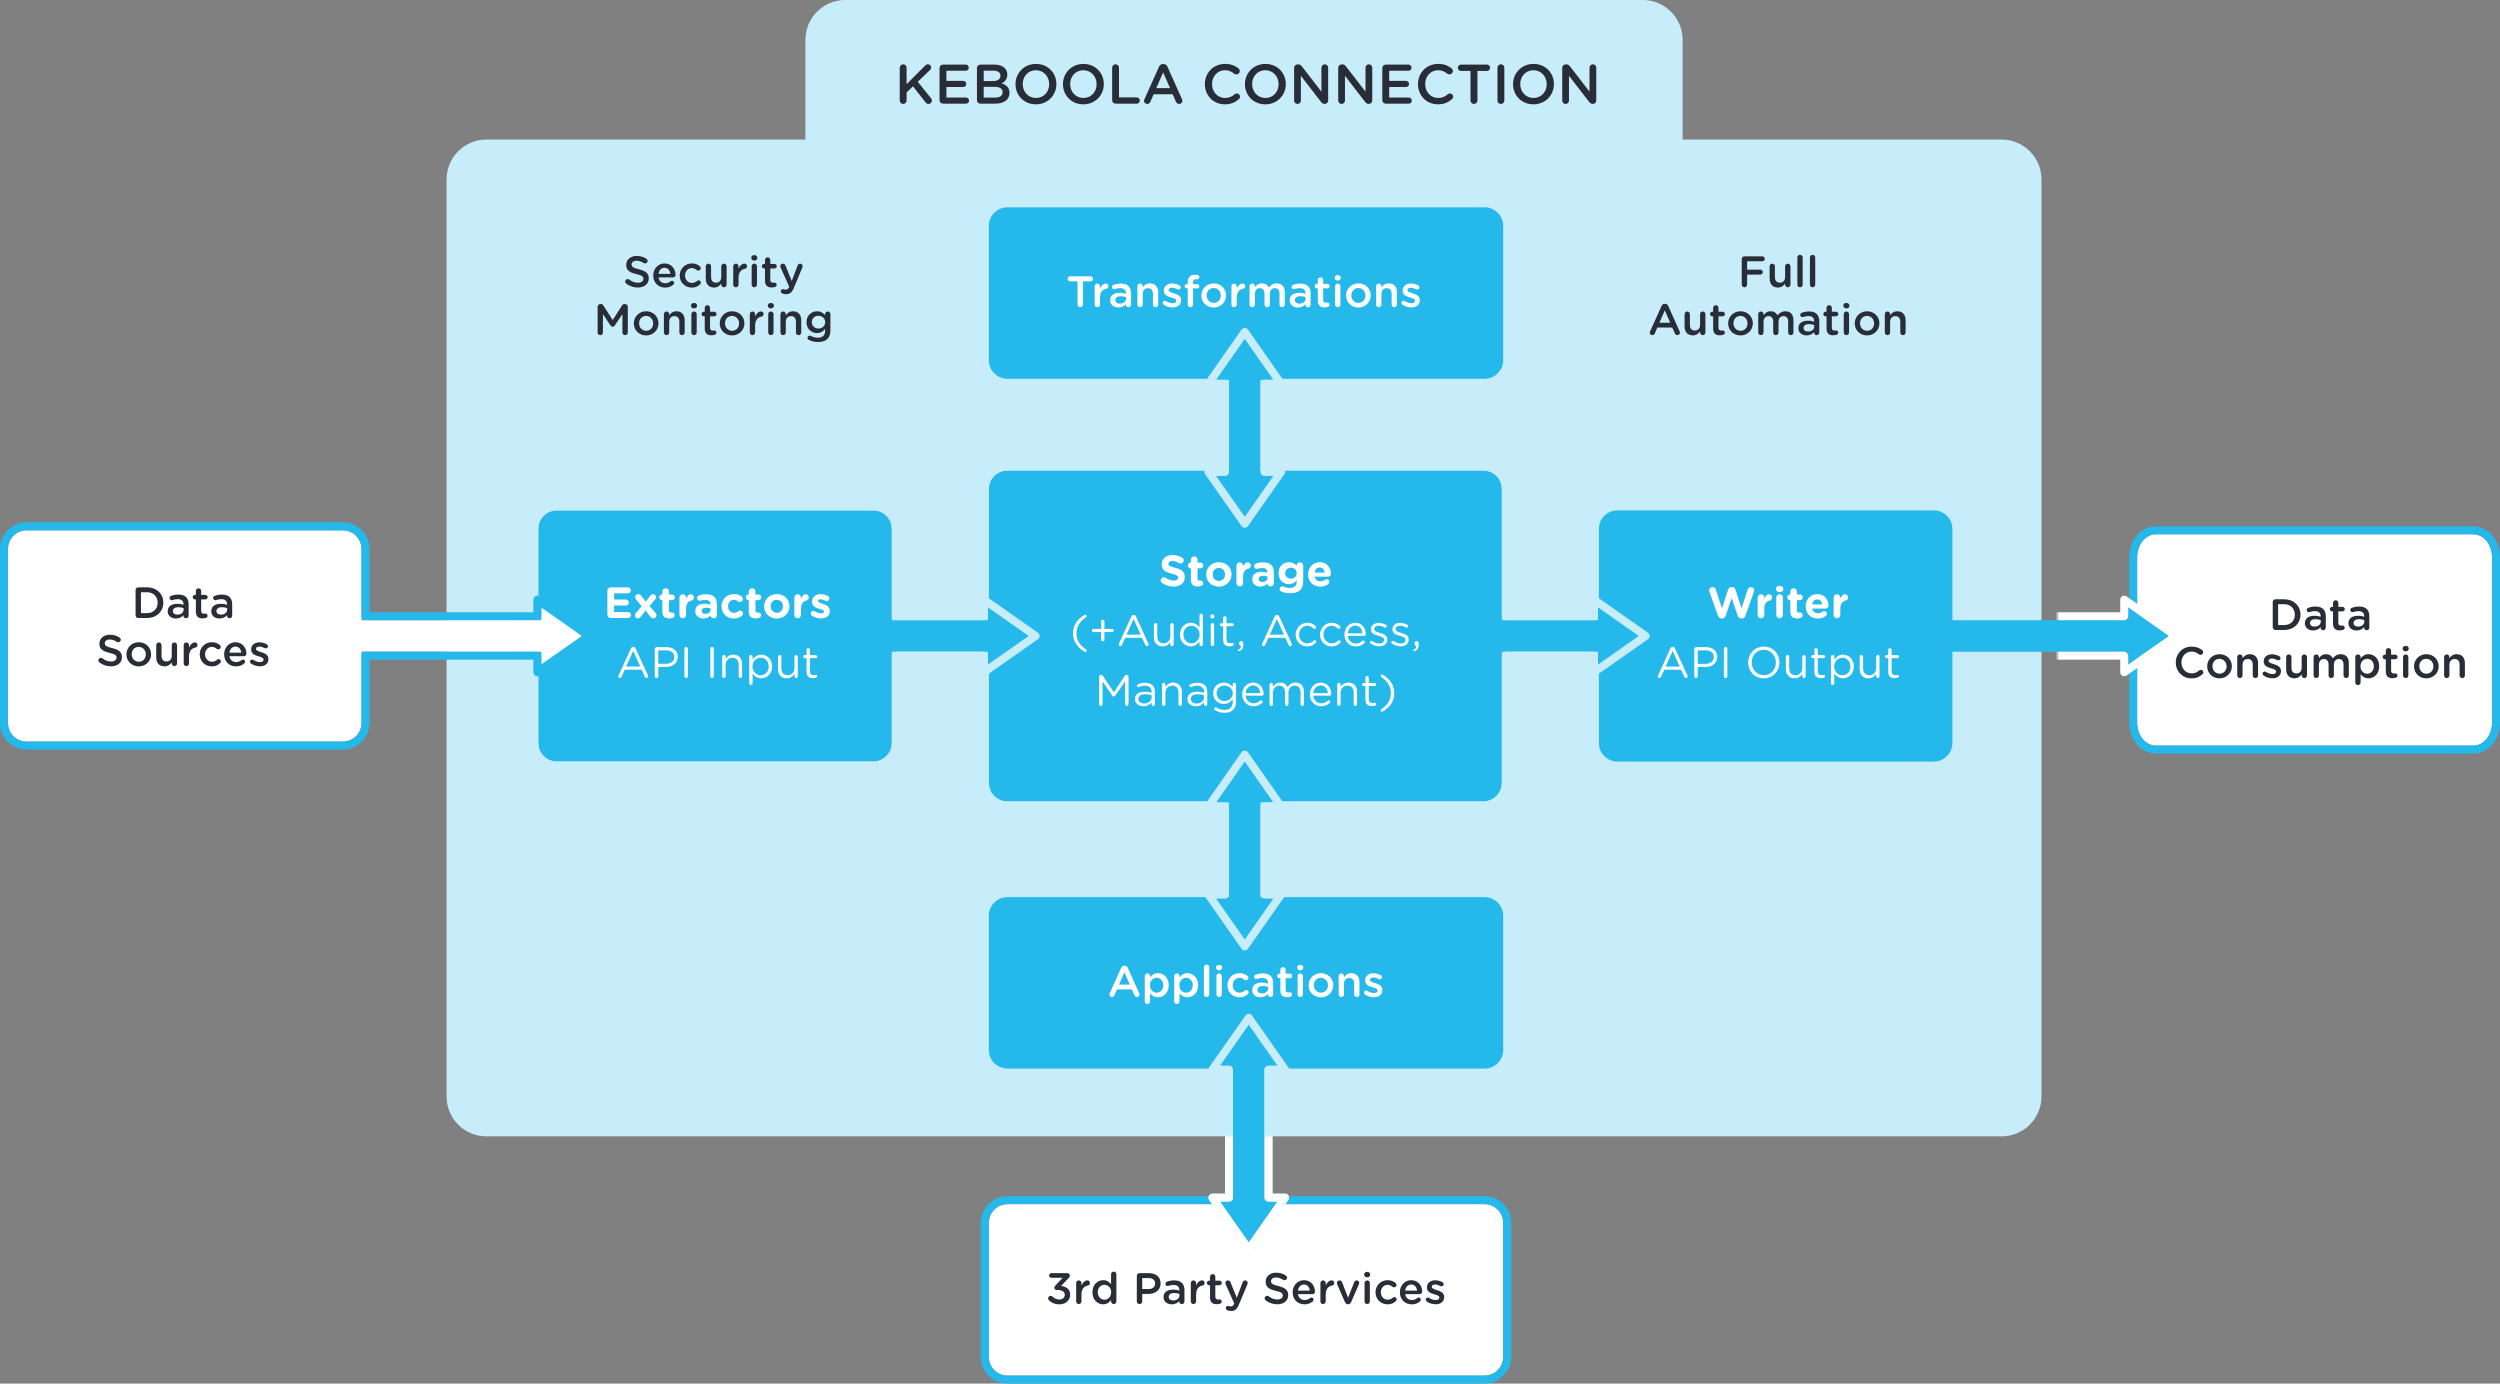 <svg xmlns="http://www.w3.org/2000/svg" xmlns:xlink="http://www.w3.org/1999/xlink" width="627" height="347" viewBox="0 0 627 347"><rect x="0" y="0" width="627" height="347" fill="#808080" stroke="none"/><defs><path id="a" d="M623 139.722c-.008-3.156-2.09-5.712-4.664-5.722h-79.672c-2.573.01-4.656 2.566-4.664 5.722v41.55c.006 3.16 2.09 5.718 4.664 5.728h79.672c2.573-.01 4.656-2.566 4.664-5.722v-41.556z"/><path id="b" d="M375 306.643c-.008-2.56-2.09-4.635-4.664-4.643H250.664c-2.573.008-4.656 2.082-4.664 4.643v33.71c.006 2.563 2.09 4.64 4.664 4.647h119.672c2.573-.008 4.656-2.082 4.664-4.643v-33.714z"/><path id="c" d="M0 0h34v78H0z"/><path id="e" d="M28 39.498l-10.24-7.185v3.238h-44.095V12.646c-.01-2.562-2.084-4.637-4.646-4.645h-79.374c-2.562.008-4.638 2.083-4.646 4.645V66.35c.006 2.565 2.082 4.642 4.646 4.65h79.373c2.56-.008 4.636-2.083 4.645-4.645v-22.91H17.76v3.238L28 39.498z"/><path id="f" d="M409 159.498l-10.24-7.185v3.238h-24.095v-32.905c-.01-2.562-2.084-4.637-4.646-4.645H250.645c-2.562.008-4.638 2.083-4.646 4.645v73.706c.006 2.565 2.082 4.642 4.646 4.65H370.02c2.56-.008 4.636-2.083 4.645-4.645v-32.91h24.094v3.238l10.24-7.185z"/><path id="g" d="M303 225.37l7.184 10.25 7.185-10.25h-3.24v-24.116h3.24L310.183 191 303 201.254h3.238v24.115z"/><path id="h" d="M304 301.37l7.184 10.25 7.185-10.25h-3.24v-34.116h3.24L311.183 257 304 267.254h3.238v34.115z"/><path id="i" d="M0 0h24v31H0z"/><path id="k" d="M4 16.37l7.184 10.25 7.185-10.25h-3.24v-34.116h3.24L11.183-28 4-17.746h3.238V16.37z"/><path id="l" d="M303 119.37l7.184 10.25 7.185-10.25h-3.24V95.253h3.24L310.183 85 303 95.254h3.238v24.115z"/><path id="m" d="M256 159.498l-10.24-7.185v3.238h-24.095v-22.905c-.01-2.562-2.084-4.637-4.646-4.645h-79.374c-2.562.008-4.638 2.083-4.646 4.645v53.706c.006 2.565 2.082 4.642 4.646 4.65h79.373c2.56-.008 4.636-2.083 4.645-4.645v-22.91h24.094v3.238l10.24-7.185z"/><path id="n" d="M144 159.498l-10.24-7.184v3.238H88.665v-17.908c-.008-2.56-2.083-4.636-4.645-4.644H4.647c-2.563.008-4.638 2.083-4.646 4.644v43.708c.006 2.563 2.082 4.64 4.646 4.648H84.02c2.563-.008 4.638-2.083 4.646-4.644v-17.912h45.093v3.238l10.24-7.184z"/></defs><g fill="none" fill-rule="evenodd"><path fill="#C8EDFA" d="M212 0h200c5.523 0 10 4.477 10 10v40H202V10c0-5.523 4.477-10 10-10z"/><path fill="#C8EDFA" d="M122 35h380c5.523 0 10 4.477 10 10v230c0 5.523-4.477 10-10 10H122c-5.523 0-10-4.477-10-10V45c0-5.523 4.477-10 10-10z"/><path fill="#282D38" d="M225.654 25.216c0 .476.378.854.868.854.476 0 .854-.378.854-.854v-2.03l1.596-1.54 3.15 4.018c.182.238.392.406.728.406.49 0 .868-.364.868-.84 0-.266-.098-.434-.238-.616l-3.304-4.102 3.052-2.94c.196-.182.308-.378.308-.644 0-.42-.322-.798-.798-.798-.308 0-.518.112-.714.322l-4.648 4.676v-4.144c0-.476-.378-.854-.854-.854-.49 0-.868.378-.868.854v8.232zm10.85.784h5.768c.42 0 .77-.336.77-.77 0-.42-.35-.77-.77-.77h-4.914v-2.632h4.214c.42 0 .77-.336.77-.756 0-.434-.35-.784-.77-.784h-4.214V17.74h4.844c.42 0 .77-.336.77-.77 0-.42-.35-.77-.77-.77h-5.698c-.49 0-.868.378-.868.868v8.064c0 .49.378.868.868.868zm8.512-.868v-8.064c0-.49.378-.868.868-.868h3.528c1.12 0 2.002.308 2.562.868.434.434.658.966.658 1.624v.028c0 1.176-.672 1.806-1.4 2.184 1.148.392 1.946 1.05 1.946 2.38v.028c0 1.75-1.442 2.688-3.626 2.688h-3.668c-.49 0-.868-.378-.868-.868zm1.694-4.802h2.352c1.106 0 1.848-.434 1.848-1.33v-.028c0-.77-.616-1.246-1.722-1.246h-2.478v2.604zm0 4.144h2.856c1.176 0 1.89-.462 1.89-1.344v-.028c0-.826-.658-1.316-2.016-1.316h-2.73v2.688zm13.09 1.694c-3.01 0-5.11-2.282-5.11-5.04V21.1c0-2.758 2.128-5.068 5.138-5.068s5.11 2.282 5.11 5.04v.028c0 2.758-2.128 5.068-5.138 5.068zm.028-1.596c1.946 0 3.304-1.54 3.304-3.444V21.1c0-1.904-1.386-3.486-3.332-3.486s-3.304 1.554-3.304 3.458v.028c0 1.904 1.386 3.472 3.332 3.472zm11.872 1.596c-3.01 0-5.11-2.282-5.11-5.04V21.1c0-2.758 2.128-5.068 5.138-5.068s5.11 2.282 5.11 5.04v.028c0 2.758-2.128 5.068-5.138 5.068zm.028-1.596c1.946 0 3.304-1.54 3.304-3.444V21.1c0-1.904-1.386-3.486-3.332-3.486s-3.304 1.554-3.304 3.458v.028c0 1.904 1.386 3.472 3.332 3.472zm7.196.56c0 .49.378.868.868.868h5.292c.434 0 .784-.35.784-.784 0-.434-.35-.784-.784-.784h-4.438v-7.448c0-.476-.378-.854-.854-.854-.49 0-.868.378-.868.854v8.148zm7.994.14c0-.126.042-.252.112-.392l3.64-8.12c.196-.434.546-.7 1.036-.7h.084c.49 0 .826.266 1.022.7l3.64 8.12c.07.126.098.252.098.364 0 .462-.35.826-.812.826-.406 0-.686-.238-.84-.602l-.798-1.834h-4.76l-.826 1.89c-.14.35-.434.546-.798.546-.448 0-.798-.35-.798-.798zm3.08-3.164h3.444l-1.722-3.962-1.722 3.962zm17.164 4.06c1.582 0 2.632-.504 3.556-1.316.154-.14.28-.35.28-.616 0-.434-.378-.798-.812-.798-.21 0-.392.084-.518.196-.714.602-1.414.938-2.45.938-1.876 0-3.234-1.554-3.234-3.472v-.028c0-1.918 1.372-3.458 3.234-3.458.938 0 1.666.336 2.338.882.112.084.28.168.518.168.476 0 .854-.364.854-.84 0-.308-.154-.546-.336-.686-.854-.658-1.848-1.106-3.36-1.106-2.968 0-5.054 2.282-5.054 5.068v.028c0 2.814 2.128 5.04 4.984 5.04zm10.178 0c-3.01 0-5.11-2.282-5.11-5.04V21.1c0-2.758 2.128-5.068 5.138-5.068s5.11 2.282 5.11 5.04v.028c0 2.758-2.128 5.068-5.138 5.068zm.028-1.596c1.946 0 3.304-1.54 3.304-3.444V21.1c0-1.904-1.386-3.486-3.332-3.486s-3.304 1.554-3.304 3.458v.028c0 1.904 1.386 3.472 3.332 3.472zm7.196.658c0 .462.378.84.854.84.462 0 .84-.378.84-.84v-6.216l5.04 6.524c.238.308.49.518.896.518h.07c.476 0 .84-.378.84-.854V16.97c0-.462-.378-.84-.854-.84-.462 0-.84.378-.84.84v6.02l-4.9-6.342c-.238-.294-.476-.504-.896-.504h-.182c-.49 0-.868.392-.868.868v8.218zm11.06 0c0 .462.378.84.854.84.462 0 .84-.378.84-.84v-6.216l5.04 6.524c.238.308.49.518.896.518h.07c.476 0 .84-.378.84-.854V16.97c0-.462-.378-.84-.854-.84-.462 0-.84.378-.84.84v6.02l-4.9-6.342c-.238-.294-.476-.504-.896-.504h-.182c-.49 0-.868.392-.868.868v8.218zm11.928.77h5.768c.42 0 .77-.336.77-.77 0-.42-.35-.77-.77-.77h-4.914v-2.632h4.214c.42 0 .77-.336.77-.756 0-.434-.35-.784-.77-.784h-4.214V17.74h4.844c.42 0 .77-.336.77-.77 0-.42-.35-.77-.77-.77h-5.698c-.49 0-.868.378-.868.868v8.064c0 .49.378.868.868.868zm13.062.168c1.582 0 2.632-.504 3.556-1.316.154-.14.28-.35.28-.616 0-.434-.378-.798-.812-.798-.21 0-.392.084-.518.196-.714.602-1.414.938-2.45.938-1.876 0-3.234-1.554-3.234-3.472v-.028c0-1.918 1.372-3.458 3.234-3.458.938 0 1.666.336 2.338.882.112.084.28.168.518.168.476 0 .854-.364.854-.84 0-.308-.154-.546-.336-.686-.854-.658-1.848-1.106-3.36-1.106-2.968 0-5.054 2.282-5.054 5.068v.028c0 2.814 2.128 5.04 4.984 5.04zm8.19-.952c0 .476.392.854.868.854s.868-.378.868-.854v-7.42h2.394c.434 0 .784-.364.784-.798 0-.434-.35-.798-.784-.798h-6.51c-.448 0-.798.364-.798.798 0 .434.35.798.798.798h2.38v7.42zm6.762 0c0 .476.378.854.868.854.476 0 .854-.378.854-.854v-8.232c0-.476-.378-.854-.854-.854-.49 0-.868.378-.868.854v8.232zm9.016.952c-3.01 0-5.11-2.282-5.11-5.04V21.1c0-2.758 2.128-5.068 5.138-5.068s5.11 2.282 5.11 5.04v.028c0 2.758-2.128 5.068-5.138 5.068zm.028-1.596c1.946 0 3.304-1.54 3.304-3.444V21.1c0-1.904-1.386-3.486-3.332-3.486s-3.304 1.554-3.304 3.458v.028c0 1.904 1.386 3.472 3.332 3.472zm7.196.658c0 .462.378.84.854.84.462 0 .84-.378.84-.84v-6.216l5.04 6.524c.238.308.49.518.896.518h.07c.476 0 .84-.378.84-.854V16.97c0-.462-.378-.84-.854-.84-.462 0-.84.378-.84.84v6.02l-4.9-6.342c-.238-.294-.476-.504-.896-.504h-.182c-.49 0-.868.392-.868.868v8.218z"/><g stroke-linecap="square" stroke-linejoin="round" transform="translate(2)"><use fill="#FFF" xlink:href="#a"/><path stroke="#25B8EB" stroke-width="2" d="M624 139.72v41.56c-.01 3.667-2.488 6.707-5.664 6.72H538.66c-3.174-.013-5.653-3.057-5.66-6.727V139.72c.01-3.667 2.488-6.707 5.664-6.72h79.676c3.172.013 5.65 3.053 5.66 6.72z"/></g><path fill="#282D38" d="M570 157.318v-6.336c0-.385.296-.682.68-.682h2.19c2.42 0 4.092 1.66 4.092 3.828v.022c0 2.167-1.672 3.85-4.092 3.85h-2.19c-.384 0-.68-.297-.68-.682zm1.352-.55h1.518c1.617 0 2.673-1.09 2.673-2.596v-.022c0-1.507-1.056-2.618-2.673-2.618h-1.518v5.236zm8.767 1.353c-1.09 0-2.058-.626-2.058-1.792v-.022c0-1.254.98-1.87 2.398-1.87.65 0 1.11.1 1.562.242v-.143c0-.825-.506-1.265-1.44-1.265-.507 0-.925.088-1.288.23-.077.023-.143.034-.21.034-.307 0-.56-.242-.56-.55 0-.242.165-.45.363-.528.55-.21 1.11-.34 1.87-.34.87 0 1.518.23 1.925.648.43.418.627 1.034.627 1.793v2.86c0 .363-.287.638-.65.638-.385 0-.65-.264-.65-.56v-.22c-.395.472-1 .846-1.89.846zm.373-.967c.88 0 1.55-.506 1.55-1.243v-.396c-.34-.132-.79-.23-1.32-.23-.857 0-1.363.362-1.363.967v.023c0 .56.495.88 1.133.88zm6.303.946c.352 0 .627-.056.913-.155.186-.077.35-.275.35-.517 0-.308-.263-.55-.56-.55-.044 0-.176.033-.33.033-.45 0-.715-.208-.715-.725v-2.85h1.045c.32 0 .583-.252.583-.57 0-.32-.264-.573-.583-.573h-1.045v-.99c0-.363-.297-.66-.66-.66-.374 0-.67.297-.67.66v.99h-.22c-.32 0-.573.253-.573.572 0 .32.253.572.572.572h.22v3.058c0 1.276.693 1.705 1.672 1.705zm4.246.02c-1.09 0-2.057-.626-2.057-1.792v-.022c0-1.254.98-1.87 2.398-1.87.65 0 1.11.1 1.562.242v-.143c0-.825-.506-1.265-1.44-1.265-.507 0-.925.088-1.288.23-.077.023-.143.034-.21.034-.307 0-.56-.242-.56-.55 0-.242.165-.45.363-.528.55-.21 1.11-.34 1.87-.34.87 0 1.518.23 1.925.648.43.418.627 1.034.627 1.793v2.86c0 .363-.286.638-.65.638-.384 0-.648-.264-.648-.56v-.22c-.396.472-1 .846-1.892.846zm.374-.967c.88 0 1.55-.506 1.55-1.243v-.396c-.34-.132-.79-.23-1.32-.23-.857 0-1.363.362-1.363.967v.023c0 .56.495.88 1.133.88zm-41.817 12.98c1.242 0 2.067-.397 2.793-1.035.12-.11.22-.275.22-.484 0-.34-.297-.627-.638-.627-.164 0-.308.066-.407.154-.56.474-1.11.738-1.924.738-1.475 0-2.542-1.22-2.542-2.728v-.022c0-1.507 1.08-2.717 2.542-2.717.736 0 1.308.265 1.837.694.088.066.22.132.408.132.373 0 .67-.286.67-.66 0-.242-.12-.43-.264-.54-.67-.516-1.452-.868-2.64-.868-2.332 0-3.97 1.793-3.97 3.982v.022c0 2.21 1.672 3.96 3.916 3.96zm7.04 0c-1.77 0-3.08-1.354-3.08-3.004v-.023c0-1.66 1.32-3.036 3.102-3.036 1.78 0 3.09 1.354 3.09 3.015v.022c0 1.65-1.32 3.025-3.112 3.025zm.022-1.167c1.077 0 1.76-.836 1.76-1.837v-.023c0-1.023-.738-1.87-1.783-1.87-1.067 0-1.75.836-1.75 1.848v.022c0 1.012.738 1.86 1.772 1.86zm4.443.43c0 .373.298.66.66.66.375 0 .672-.287.672-.66v-2.674c0-.902.538-1.44 1.308-1.44.793 0 1.244.516 1.244 1.418v2.695c0 .374.295.66.67.66.374 0 .66-.286.66-.66v-3.102c0-1.342-.76-2.222-2.07-2.222-.9 0-1.44.474-1.813 1.013v-.286c0-.374-.298-.67-.672-.67-.374 0-.66.296-.66.67v4.598zm8.812.714c1.21 0 2.155-.605 2.155-1.826v-.022c0-1.045-.957-1.43-1.803-1.694-.683-.22-1.31-.396-1.31-.825v-.022c0-.33.296-.57.813-.57.408 0 .89.153 1.365.395.087.044.154.066.264.066.308 0 .55-.23.55-.538 0-.23-.133-.407-.32-.506-.56-.297-1.21-.473-1.825-.473-1.155 0-2.068.67-2.068 1.77v.023c0 1.11.956 1.463 1.813 1.705.683.21 1.298.364 1.298.815v.022c0 .385-.33.627-.9.627-.53 0-1.112-.187-1.673-.56-.077-.045-.176-.078-.286-.078-.307 0-.538.242-.538.54 0 .22.11.384.254.46.67.463 1.473.694 2.21.694zm8.678-5.313c0-.374-.308-.67-.67-.67-.374 0-.67.296-.67.67v2.673c0 .902-.54 1.43-1.31 1.43-.793 0-1.244-.506-1.244-1.408v-2.695c0-.374-.296-.67-.67-.67-.362 0-.66.296-.66.67v3.09c0 1.354.76 2.234 2.068 2.234.903 0 1.442-.472 1.816-1.022v.297c0 .374.308.66.67.66.375 0 .672-.297.672-.66v-4.598zm1.66 4.598c0 .374.298.66.662.66.373 0 .67-.286.67-.66v-2.673c0-.89.506-1.44 1.244-1.44.737 0 1.178.505 1.178 1.407v2.705c0 .374.296.66.67.66.364 0 .66-.286.66-.66v-2.673c0-.935.518-1.44 1.244-1.44.748 0 1.177.494 1.177 1.418v2.695c0 .374.296.66.67.66.374 0 .66-.286.66-.66v-3.102c0-1.42-.77-2.222-2.036-2.222-.88 0-1.495.408-1.957 1.024-.308-.616-.903-1.023-1.738-1.023-.893 0-1.4.485-1.773 1.002v-.275c0-.374-.297-.67-.67-.67-.375 0-.66.296-.66.67v4.598zm10.452 1.76v-6.358c0-.374.285-.67.66-.67.374 0 .67.296.67.67v.363c.43-.605 1.034-1.09 1.98-1.09 1.364 0 2.695 1.08 2.695 3.015v.022c0 1.925-1.32 3.014-2.694 3.014-.97 0-1.574-.483-1.98-1.022v2.057c0 .374-.298.66-.672.66-.362 0-.66-.286-.66-.66zm2.99-2.19c.914 0 1.663-.714 1.663-1.858v-.022c0-1.122-.76-1.86-1.662-1.86-.9 0-1.693.75-1.693 1.86v.022c0 1.11.792 1.86 1.693 1.86zm6.337 1.134c.352 0 .628-.056.913-.155.188-.077.352-.275.352-.517 0-.308-.264-.55-.56-.55-.046 0-.178.033-.332.033-.45 0-.715-.208-.715-.725v-2.85h1.046c.317 0 .582-.252.582-.57 0-.32-.264-.573-.583-.573h-1.047v-.99c0-.363-.297-.66-.66-.66-.374 0-.67.297-.67.66v.99h-.22c-.32 0-.572.253-.572.572 0 .32.253.572.572.572h.22v3.058c0 1.276.694 1.705 1.673 1.705zm2.553-7.404c0 .396.33.66.76.66.428 0 .758-.264.758-.66v-.066c0-.396-.33-.65-.76-.65-.428 0-.76.254-.76.65v.066zm.1 6.7c0 .373.295.66.66.66.373 0 .67-.287.67-.66v-4.6c0-.373-.298-.67-.672-.67-.374 0-.66.297-.66.67v4.6zm5.828.736c-1.77 0-3.08-1.353-3.08-3.003v-.023c0-1.66 1.32-3.036 3.103-3.036 1.78 0 3.09 1.354 3.09 3.015v.022c0 1.65-1.32 3.025-3.113 3.025zm.023-1.166c1.077 0 1.76-.836 1.76-1.837v-.023c0-1.023-.737-1.87-1.783-1.87-1.067 0-1.75.836-1.75 1.848v.022c0 1.012.74 1.86 1.773 1.86zm4.443.43c0 .373.298.66.66.66.375 0 .673-.287.673-.66v-2.674c0-.902.538-1.44 1.308-1.44.793 0 1.245.516 1.245 1.418v2.695c0 .374.297.66.67.66.375 0 .66-.286.66-.66v-3.102c0-1.342-.76-2.222-2.067-2.222-.903 0-1.442.474-1.816 1.013v-.286c0-.374-.297-.67-.67-.67-.375 0-.66.296-.66.67v4.598z"/><g stroke-linecap="square" stroke-linejoin="round" transform="translate(2)"><use fill="#FFF" xlink:href="#b"/><path stroke="#25B8EB" stroke-width="2" d="M376 306.64v33.72c-.01 3.112-2.54 5.63-5.664 5.64H250.66c-3.122-.01-5.652-2.53-5.66-5.646V306.64c.01-3.112 2.54-5.63 5.664-5.64H370.34c3.12.01 5.65 2.528 5.66 5.64z"/></g><path fill="#282D38" d="M265.69 327.132c1.606 0 2.695-1.023 2.695-2.442v-.022c0-1.42-1.1-2.013-2.267-2.156l1.815-1.88c.23-.232.385-.42.385-.738 0-.363-.285-.594-.67-.594h-3.94c-.33 0-.593.264-.593.594 0 .32.264.583.594.583h2.793l-1.803 1.925c-.21.21-.286.374-.286.55 0 .32.264.583.583.583h.274c1.08 0 1.773.43 1.773 1.188v.022c0 .704-.572 1.166-1.332 1.166-.713 0-1.263-.252-1.748-.736-.11-.1-.252-.176-.45-.176-.353 0-.65.297-.65.65 0 .197.1.384.22.483.627.606 1.475 1.002 2.608 1.002zm4.212-.737c0 .374.298.66.66.66.375 0 .67-.297.67-.66v-1.716c0-1.376.65-2.102 1.596-2.267.298-.055.53-.286.53-.638-.002-.385-.243-.66-.66-.66-.584 0-1.156.55-1.464 1.276v-.593c0-.374-.297-.67-.67-.67-.376 0-.662.296-.662.67v4.598zm10.088-6.82v6.82c0 .374-.298.66-.66.66-.375 0-.67-.286-.67-.66l-.002-.363c-.43.605-1.034 1.09-1.98 1.09-1.363 0-2.695-1.09-2.695-3.015v-.022c0-1.925 1.31-3.014 2.695-3.014.957 0 1.563.474 1.98 1.024v-2.52c0-.373.297-.66.66-.66.375 0 .672.287.672.66zm-2.993 2.65c-.913 0-1.672.705-1.672 1.86v.022c0 1.122.77 1.86 1.673 1.86.89 0 1.683-.75 1.683-1.86v-.022c0-1.122-.79-1.86-1.683-1.86zm8.118 4.16v-6.403c0-.385.298-.682.683-.682h2.353c1.805 0 2.928 1.023 2.928 2.574v.022c0 1.727-1.386 2.63-3.08 2.63h-1.53v1.858c0 .374-.297.67-.67.67-.385 0-.683-.296-.683-.67zm1.353-3.08h1.573c1.024 0 1.662-.573 1.662-1.376v-.023c0-.902-.65-1.375-1.66-1.375h-1.573l-.002 2.772zm7.404 3.816c-1.09 0-2.058-.626-2.058-1.792v-.022c0-1.254.98-1.87 2.398-1.87.65 0 1.112.1 1.563.242v-.143c0-.825-.506-1.265-1.44-1.265-.507 0-.925.088-1.288.23-.078.023-.144.034-.21.034-.308 0-.56-.242-.56-.55 0-.242.165-.45.363-.528.55-.21 1.11-.34 1.87-.34.868 0 1.517.23 1.925.648.428.418.627 1.034.627 1.793v2.86c0 .363-.286.638-.65.638-.385 0-.648-.264-.648-.56v-.22c-.397.472-1.002.846-1.892.846zm.373-.967c.88 0 1.55-.506 1.55-1.243v-.396c-.34-.132-.79-.23-1.32-.23-.857 0-1.363.362-1.363.967v.023c0 .56.495.88 1.133.88zm4.41.242c.002.374.3.66.662.66.373 0 .67-.297.67-.66v-1.716c0-1.376.65-2.102 1.595-2.267.298-.055.53-.286.53-.638-.002-.385-.244-.66-.662-.66-.582 0-1.154.55-1.462 1.276v-.593c0-.374-.298-.67-.67-.67-.375 0-.66.296-.66.67l-.002 4.598zm6.492.704c.35 0 .627-.056.913-.155.187-.077.35-.275.35-.517 0-.308-.263-.55-.56-.55-.043 0-.175.033-.33.033-.45 0-.714-.208-.714-.725v-2.85h1.045c.32 0 .583-.252.583-.57 0-.32-.263-.573-.582-.573h-1.045v-.99c0-.363-.296-.66-.66-.66-.373 0-.67.297-.67.66v.99h-.22c-.32 0-.572.253-.572.572 0 .32.252.572.572.572h.22v3.058c0 1.276.692 1.705 1.67 1.705zm3.63 1.693c.935 0 1.463-.44 1.958-1.628l2.123-5.093c.022-.066.055-.21.055-.32 0-.35-.286-.626-.64-.626-.34 0-.526.23-.637.506l-1.452 3.86-1.562-3.86c-.12-.308-.308-.506-.65-.506-.373 0-.66.275-.66.65 0 .087.034.22.078.318l2.156 4.818-.043.12c-.22.452-.43.617-.825.617-.188 0-.308-.034-.462-.078-.067-.022-.132-.044-.243-.044-.286 0-.538.22-.538.55 0 .32.22.484.418.55.274.11.55.165.923.165zm11.55-1.683c1.616 0 2.75-.858 2.75-2.3v-.02c0-1.277-.837-1.86-2.464-2.256-1.486-.352-1.837-.616-1.837-1.21v-.022c0-.506.462-.913 1.253-.913.605 0 1.177.197 1.77.582.11.066.22.1.352.1.353 0 .64-.276.64-.628 0-.264-.144-.45-.298-.54-.694-.46-1.475-.714-2.443-.714-1.528 0-2.627.913-2.627 2.233v.022c0 1.42.923 1.903 2.563 2.3 1.43.33 1.738.626 1.738 1.176v.023c0 .572-.53.968-1.364.968-.837 0-1.52-.285-2.156-.79-.09-.067-.21-.122-.397-.122-.352 0-.637.275-.637.627 0 .22.11.407.263.517.858.638 1.85.968 2.894.968zm5.192-3.42h2.98c-.09-.86-.594-1.53-1.474-1.53-.815 0-1.387.627-1.507 1.53zm3.75 2.672c-.53.473-1.188.77-2.09.77-1.683 0-2.98-1.22-2.98-3.014v-.022c0-1.66 1.175-3.025 2.837-3.025 1.848 0 2.76 1.52 2.76 2.86 0 .375-.286.64-.627.64h-3.64c.143.945.814 1.473 1.672 1.473.56 0 1-.198 1.375-.506.1-.077.187-.12.34-.12.298 0 .53.23.53.538-.002.165-.08.308-.178.407zm1.892.033c0 .374.297.66.66.66.373 0 .67-.297.67-.66v-1.716c0-1.376.65-2.102 1.595-2.267.298-.055.53-.286.53-.638-.002-.385-.244-.66-.662-.66-.582 0-1.154.55-1.462 1.276v-.593c0-.374-.298-.67-.67-.67-.375 0-.66.296-.66.67l-.002 4.598zm7.722.132l1.935-4.444c.033-.066.077-.198.077-.32 0-.362-.286-.637-.65-.637-.35 0-.528.23-.627.462l-1.517 3.872-1.497-3.85c-.11-.275-.296-.484-.66-.484-.363 0-.66.308-.66.638 0 .12.044.23.077.33l1.937 4.433c.154.352.395.583.758.583h.067c.363 0 .604-.242.76-.583zm3.244-6.83c0 .395.33.66.76.66s.76-.265.76-.66l-.002-.067c0-.396-.33-.65-.76-.65-.428 0-.758.254-.758.65v.066zm.1 6.698c0 .374.296.66.66.66.374 0 .67-.286.67-.66v-4.598c0-.374-.296-.67-.67-.67-.374 0-.66.296-.66.67v4.598zm5.752.737c.97 0 1.595-.33 2.112-.825.122-.1.188-.242.188-.418 0-.32-.253-.584-.572-.584-.155 0-.287.077-.364.143-.363.307-.77.516-1.298.516-1.022 0-1.738-.825-1.738-1.86v-.02c0-1.013.716-1.85 1.683-1.85.53 0 .904.21 1.245.496.087.066.23.132.395.132.34 0 .617-.264.617-.605 0-.22-.122-.386-.21-.463-.494-.43-1.12-.726-2.034-.726-1.75 0-3.025 1.387-3.025 3.037v.022c0 1.65 1.275 3.002 3.002 3.002zm4.433-3.443h2.98c-.086-.86-.592-1.53-1.472-1.53-.814 0-1.386.627-1.507 1.53zm3.75 2.672c-.526.473-1.187.77-2.09.77-1.68 0-2.98-1.22-2.98-3.014v-.022c0-1.66 1.178-3.025 2.84-3.025 1.846 0 2.76 1.52 2.76 2.86 0 .375-.286.64-.627.64h-3.64c.142.945.813 1.473 1.67 1.473.562 0 1.002-.198 1.375-.506.1-.077.188-.12.342-.12.298 0 .53.23.53.538 0 .165-.078.308-.178.407zm3.885.748c1.21 0 2.156-.605 2.156-1.826v-.022c0-1.045-.957-1.43-1.805-1.694-.683-.22-1.31-.396-1.31-.825v-.022c0-.33.298-.57.815-.57.407 0 .89.153 1.364.395.087.044.153.066.263.066.308 0 .55-.23.55-.538 0-.23-.133-.407-.32-.506-.56-.297-1.21-.473-1.825-.473-1.155 0-2.068.67-2.068 1.77v.023c0 1.11.957 1.463 1.815 1.705.68.21 1.298.364 1.298.815v.022c0 .385-.33.627-.903.627-.527 0-1.11-.187-1.67-.56-.08-.045-.178-.078-.288-.078-.308 0-.538.242-.538.54 0 .22.11.384.252.46.67.463 1.474.694 2.212.694z"/><path fill="#25B8EB" d="M377 56.643c-.008-2.56-2.09-4.635-4.664-4.643H252.664c-2.573.008-4.656 2.082-4.664 4.643v33.71c.006 2.563 2.09 4.64 4.664 4.647h119.672c2.573-.008 4.656-2.082 4.664-4.643V56.643z"/><path fill="#FFF" d="M270.25 76.384c0 .374.308.67.682.67.373 0 .68-.296.68-.67v-5.83h1.882c.34 0 .616-.286.616-.627 0-.34-.274-.627-.615-.627h-5.115c-.353 0-.627.286-.627.627 0 .34.274.627.627.627h1.87v5.83zm4.29.01c0 .375.296.66.66.66.374 0 .67-.296.67-.66V74.68c0-1.376.65-2.102 1.596-2.267.296-.055.527-.286.527-.638 0-.385-.24-.66-.66-.66-.583 0-1.155.55-1.463 1.276v-.593c0-.374-.296-.67-.67-.67-.375 0-.66.296-.66.67v4.598zm5.94.727c-1.09 0-2.058-.626-2.058-1.792v-.022c0-1.254.98-1.87 2.398-1.87.65 0 1.112.1 1.563.242v-.143c0-.825-.506-1.265-1.44-1.265-.507 0-.925.088-1.288.23-.077.023-.143.034-.21.034-.308 0-.56-.242-.56-.55 0-.242.165-.45.363-.528.55-.21 1.11-.34 1.87-.34.868 0 1.517.23 1.925.648.428.418.627 1.034.627 1.793v2.86c0 .363-.286.638-.65.638-.385 0-.648-.264-.648-.56v-.22c-.397.472-1.002.846-1.893.846zm.373-.967c.88 0 1.55-.506 1.55-1.243v-.396c-.34-.132-.79-.23-1.32-.23-.857 0-1.363.362-1.363.967v.023c0 .56.495.88 1.133.88zm4.41.242c.002.374.3.66.662.66.373 0 .67-.286.67-.66v-2.673c0-.902.54-1.44 1.31-1.44.792 0 1.243.516 1.243 1.418v2.695c0 .374.296.66.67.66.375 0 .66-.286.66-.66v-3.102c0-1.342-.76-2.222-2.067-2.222-.9 0-1.44.474-1.815 1.013v-.286c0-.374-.297-.67-.67-.67-.375 0-.66.296-.66.67v4.598zm8.813.715c1.21 0 2.155-.605 2.155-1.826v-.022c0-1.045-.956-1.43-1.803-1.694-.682-.22-1.31-.396-1.31-.825v-.022c0-.33.298-.57.815-.57.407 0 .892.153 1.364.395.09.044.154.066.264.066.308 0 .55-.23.55-.538 0-.23-.132-.407-.32-.506-.56-.297-1.21-.473-1.825-.473-1.154 0-2.067.67-2.067 1.77v.023c0 1.11.956 1.463 1.814 1.705.683.21 1.298.364 1.298.815v.022c0 .385-.33.627-.9.627-.53 0-1.113-.187-1.673-.56-.077-.045-.177-.078-.286-.078-.308 0-.538.242-.538.54 0 .22.11.384.252.46.672.463 1.475.694 2.212.694zm3.816-.715c0 .363.298.66.66.66.374 0 .67-.297.67-.66l.002-4.06h1.012c.308 0 .56-.24.56-.55 0-.307-.24-.55-.56-.55h-1.034v-.318c0-.605.264-.88.77-.88.088 0 .198.01.275.022.308.01.56-.243.56-.55 0-.298-.22-.518-.462-.55-.187-.034-.407-.056-.67-.056-.572 0-1.002.154-1.31.462-.308.308-.473.792-.473 1.43v.43h-.23c-.308 0-.56.252-.56.56 0 .308.252.55.56.55h.23v4.06zm6.49.737c-1.77 0-3.08-1.353-3.08-3.003v-.023c0-1.66 1.32-3.036 3.102-3.036 1.783 0 3.09 1.354 3.09 3.015v.022c0 1.65-1.32 3.025-3.112 3.025zm.022-1.166c1.08 0 1.76-.836 1.76-1.837v-.023c0-1.023-.736-1.87-1.78-1.87-1.07 0-1.75.836-1.75 1.848v.022c0 1.012.736 1.86 1.77 1.86zm4.445.43c-.002.373.296.66.66.66.373 0 .67-.298.67-.66v-1.717c0-1.376.65-2.102 1.594-2.267.298-.055.53-.286.53-.638 0-.385-.243-.66-.66-.66-.584 0-1.156.55-1.464 1.276v-.593c0-.374-.298-.67-.67-.67-.375 0-.66.296-.66.67l-.002 4.598zm4.54 0c.002.373.298.66.66.66.375 0 .673-.287.673-.66V73.72c0-.89.505-1.44 1.243-1.44.736 0 1.176.505 1.176 1.407v2.705c0 .374.298.66.67.66.364 0 .66-.286.66-.66l.002-2.673c0-.935.517-1.44 1.243-1.44.748 0 1.177.494 1.177 1.418v2.695c0 .374.296.66.67.66.374 0 .66-.286.66-.66v-3.102c0-1.42-.77-2.222-2.034-2.222-.88 0-1.497.408-1.96 1.024-.307-.616-.9-1.023-1.737-1.023-.89 0-1.397.485-1.77 1.002v-.275c0-.374-.298-.67-.672-.67-.373 0-.66.296-.66.67l.002 4.598zm12.124.725c-1.09 0-2.058-.626-2.058-1.792v-.022c0-1.254.98-1.87 2.398-1.87.65 0 1.112.1 1.563.242v-.143c0-.825-.506-1.265-1.44-1.265-.507 0-.925.088-1.288.23-.08.023-.144.034-.21.034-.31 0-.562-.242-.562-.55 0-.242.166-.45.363-.528.552-.21 1.113-.34 1.872-.34.87 0 1.518.23 1.925.648.428.418.627 1.034.627 1.793v2.86c0 .363-.286.638-.65.638-.384 0-.648-.264-.648-.56v-.22c-.397.472-1.002.846-1.892.846zm.373-.967c.88 0 1.55-.506 1.55-1.243v-.396c-.34-.132-.79-.23-1.32-.23-.857 0-1.363.362-1.363.967v.023c0 .56.495.88 1.133.88zm6.303.946c.353 0 .627-.056.913-.155.188-.077.352-.275.352-.517 0-.308-.263-.55-.56-.55-.044 0-.176.033-.33.033-.452 0-.716-.208-.716-.725v-2.85h1.044c.32 0 .584-.252.584-.57 0-.32-.264-.573-.584-.573h-1.045v-.99c0-.363-.298-.66-.66-.66-.375 0-.67.297-.67.66v.99h-.22c-.32 0-.574.253-.574.572 0 .32.253.572.572.572h.22v3.058c0 1.276.694 1.705 1.673 1.705zm2.553-7.404c0 .396.33.66.76.66.428 0 .757-.264.757-.66v-.066c0-.396-.33-.65-.758-.65-.43 0-.76.254-.76.65v.066zm.1 6.7c-.002.373.296.66.66.66.373 0 .67-.287.67-.66v-4.6c0-.373-.298-.67-.67-.67-.375 0-.66.297-.66.67l-.002 4.6zm5.828.736c-1.77 0-3.08-1.353-3.08-3.003l.002-.023c0-1.66 1.32-3.036 3.1-3.036 1.784 0 3.092 1.354 3.092 3.015v.022c0 1.65-1.32 3.025-3.113 3.025zm.023-1.166c1.08 0 1.76-.836 1.76-1.837v-.023c0-1.023-.736-1.87-1.78-1.87-1.07 0-1.75.836-1.75 1.848v.022c0 1.012.736 1.86 1.77 1.86zm4.445.43c0 .373.297.66.66.66.373 0 .67-.287.67-.66V73.72c0-.902.54-1.44 1.31-1.44.79 0 1.243.516 1.243 1.418v2.695c0 .374.298.66.672.66.373 0 .66-.286.66-.66v-3.102c0-1.342-.76-2.222-2.068-2.222-.902 0-1.442.474-1.815 1.013l-.002-.286c0-.374-.297-.67-.67-.67-.375 0-.66.296-.66.67v4.598zm8.81.714c1.21 0 2.156-.605 2.156-1.826v-.022c0-1.045-.957-1.43-1.803-1.694-.682-.22-1.31-.396-1.31-.825v-.022c0-.33.298-.57.815-.57.407 0 .892.153 1.365.395.087.044.154.066.263.066.308 0 .55-.23.55-.538 0-.23-.132-.407-.32-.506-.56-.297-1.21-.473-1.825-.473-1.155 0-2.067.67-2.067 1.77v.023c0 1.11.958 1.463 1.816 1.705.68.21 1.298.364 1.298.815v.022c0 .385-.33.627-.903.627-.526 0-1.11-.187-1.67-.56-.077-.045-.176-.078-.286-.078-.308 0-.54.242-.54.54 0 .22.11.384.254.46.67.463 1.474.694 2.21.694z"/><path fill="#25B8EB" d="M377 229.643c-.008-2.56-2.09-4.635-4.664-4.643H252.664c-2.573.008-4.656 2.082-4.664 4.643v33.71c.006 2.563 2.09 4.64 4.664 4.647h119.672c2.573-.008 4.656-2.082 4.664-4.643v-33.714z"/><path fill="#FFF" d="M278.23 249.428c0-.1.032-.198.087-.308l2.86-6.38c.154-.34.43-.55.814-.55h.067c.385 0 .65.21.803.55l2.86 6.38c.055.1.077.198.077.286 0 .363-.275.65-.638.65-.32 0-.54-.188-.66-.474l-.627-1.44h-3.74l-.65 1.484c-.11.275-.34.43-.627.43-.35 0-.627-.276-.627-.628zm2.42-2.486h2.706l-1.353-3.113-1.353 3.112zm6.457 4.213v-6.358c0-.374.285-.67.66-.67.373 0 .67.296.67.67v.363c.43-.605 1.034-1.09 1.98-1.09 1.365 0 2.696 1.08 2.696 3.015v.022c0 1.925-1.32 3.014-2.695 3.014-.97 0-1.574-.483-1.98-1.022v2.057c0 .374-.298.66-.67.66-.364 0-.66-.286-.66-.66zm2.99-2.19c.915 0 1.663-.714 1.663-1.858v-.022c0-1.122-.76-1.86-1.66-1.86-.904 0-1.696.75-1.696 1.86v.022c0 1.11.793 1.86 1.695 1.86zm4.39 2.19v-6.358c0-.374.286-.67.66-.67.375 0 .67.296.67.67v.363c.43-.605 1.036-1.09 1.98-1.09 1.365 0 2.696 1.08 2.696 3.015v.022c0 1.925-1.32 3.014-2.695 3.014-.968 0-1.572-.483-1.98-1.022v2.057c0 .374-.296.66-.67.66-.364 0-.66-.286-.66-.66zm2.992-2.19c.912 0 1.66-.714 1.66-1.858v-.022c0-1.122-.758-1.86-1.66-1.86-.903 0-1.695.75-1.695 1.86v.022c0 1.11.792 1.86 1.694 1.86zm4.465.43c0 .374.298.66.66.66.374 0 .67-.286.67-.66l.002-6.82c0-.363-.298-.66-.67-.66-.376 0-.662.297-.662.66v6.82zm3.048-6.7c0 .397.33.66.76.66.428 0 .757-.263.757-.66v-.065c0-.396-.33-.65-.758-.65-.43 0-.76.254-.76.65v.066zm.1 6.7c-.002.374.296.66.66.66.373 0 .67-.286.67-.66v-4.598c0-.374-.298-.67-.67-.67-.375 0-.66.296-.66.67l-.002 4.598zm5.75.737c.97 0 1.596-.33 2.113-.825.12-.1.188-.242.188-.418 0-.32-.254-.584-.572-.584-.154 0-.286.077-.363.143-.364.307-.772.516-1.3.516-1.023 0-1.738-.825-1.738-1.86v-.02c0-1.013.715-1.85 1.683-1.85.53 0 .902.21 1.243.496.09.066.23.132.397.132.34 0 .615-.264.615-.605 0-.22-.12-.386-.21-.463-.493-.43-1.12-.726-2.034-.726-1.748 0-3.024 1.387-3.024 3.037v.022c0 1.65 1.276 3.002 3.002 3.002zm5.27-.01c-1.09 0-2.056-.628-2.056-1.794v-.022c0-1.254.978-1.87 2.397-1.87.65 0 1.11.1 1.563.242v-.143c0-.825-.507-1.265-1.442-1.265-.505 0-.923.088-1.286.23-.08.023-.144.034-.21.034-.308 0-.56-.242-.56-.55 0-.242.163-.45.362-.528.55-.21 1.11-.34 1.87-.34.868 0 1.517.23 1.924.648.43.418.627 1.034.627 1.793v2.86c0 .363-.286.638-.65.638-.384 0-.648-.264-.648-.56v-.22c-.395.472-1 .846-1.892.846zm.375-.97c.88 0 1.55-.505 1.55-1.242v-.396c-.34-.132-.79-.23-1.32-.23-.858 0-1.364.362-1.364.967v.023c0 .56.495.88 1.134.88zm6.303.947c.352 0 .627-.056.913-.155.188-.077.353-.275.353-.517 0-.308-.264-.55-.56-.55-.046 0-.178.033-.332.033-.45 0-.714-.208-.714-.725v-2.85h1.045c.318 0 .582-.252.582-.57 0-.32-.264-.573-.582-.573h-1.046v-.99c0-.363-.298-.66-.66-.66-.375 0-.672.297-.672.66v.99h-.22c-.32 0-.572.253-.572.572 0 .32.253.572.572.572h.22v3.058c0 1.276.694 1.705 1.673 1.705zm2.552-7.404c0 .396.33.66.76.66s.76-.264.76-.66l-.002-.066c0-.396-.33-.65-.76-.65-.428 0-.758.254-.758.65v.066zm.1 6.7c0 .373.296.66.66.66.374 0 .67-.287.67-.66v-4.6c0-.373-.296-.67-.67-.67-.374 0-.66.297-.66.67v4.6zm5.83.736c-1.772 0-3.08-1.353-3.08-3.003v-.023c0-1.66 1.32-3.036 3.1-3.036 1.784 0 3.093 1.354 3.093 3.015v.022c0 1.65-1.32 3.025-3.113 3.025zm.022-1.166c1.078 0 1.76-.836 1.76-1.837v-.023c0-1.023-.737-1.87-1.782-1.87-1.067 0-1.75.836-1.75 1.848v.022c0 1.012.738 1.86 1.772 1.86zm4.444.43c0 .373.296.66.66.66.373 0 .67-.287.67-.66v-2.674c0-.902.54-1.44 1.31-1.44.792 0 1.243.516 1.243 1.418v2.695c0 .374.298.66.67.66.375 0 .66-.286.66-.66l.002-3.102c0-1.342-.76-2.222-2.068-2.222-.903 0-1.442.474-1.816 1.013v-.286c0-.374-.296-.67-.67-.67-.375 0-.66.296-.66.67v4.598zm8.81.714c1.21 0 2.156-.605 2.156-1.826v-.022c0-1.045-.957-1.43-1.803-1.694-.68-.22-1.308-.396-1.308-.825v-.022c0-.33.297-.57.814-.57.406 0 .89.153 1.363.395.088.044.154.066.264.066.308 0 .55-.23.55-.538 0-.23-.132-.407-.32-.506-.56-.297-1.21-.473-1.826-.473-1.154 0-2.067.67-2.067 1.77v.023c0 1.11.957 1.463 1.815 1.705.683.21 1.298.364 1.298.815v.022c0 .385-.33.627-.9.627-.53 0-1.113-.187-1.674-.56-.078-.045-.177-.078-.287-.078-.308 0-.538.242-.538.54 0 .22.11.384.252.46.672.463 1.475.694 2.212.694z"/><path fill="#25B8EB" d="M544 159.498l-10.24-7.185v3.238h-44.095v-22.905c-.01-2.562-2.084-4.637-4.646-4.645h-79.374c-2.562.008-4.638 2.083-4.646 4.645v53.706c.006 2.565 2.082 4.642 4.646 4.65h79.373c2.56-.008 4.636-2.083 4.645-4.645v-22.91h44.094v3.238l10.24-7.185z"/><g transform="translate(516 120)"><mask id="d" fill="#fff"><use xlink:href="#c"/></mask><g stroke-linecap="square" stroke-linejoin="round" mask="url(#d)"><use fill="#25B8EB" xlink:href="#e"/><path stroke="#FFF" stroke-width="2" d="M16.76 44.445h-42.095v21.913c-.01 3.112-2.53 5.632-5.646 5.642h-79.377c-3.114-.01-5.635-2.533-5.643-5.65V12.643c.01-3.112 2.53-5.632 5.646-5.642h79.376c3.112.01 5.633 2.53 5.643 5.645V34.55H16.76v-4.16l12.98 9.108-12.98 9.108v-4.16z"/></g></g><path fill="#FFF" d="M430.864 154.428c.154.43.473.693.88.693h.176c.407 0 .715-.252.87-.692l1.517-4.41 1.518 4.41c.154.44.462.693.87.693h.175c.407 0 .726-.263.88-.692l2.156-6.05c.033-.1.066-.23.066-.33 0-.462-.374-.814-.836-.814-.418 0-.704.275-.814.605l-1.53 4.718-1.54-4.675c-.13-.407-.428-.67-.857-.67h-.132c-.43 0-.726.274-.858.67l-1.54 4.675-1.53-4.72c-.11-.35-.428-.604-.824-.604-.472 0-.868.352-.868.825 0 .098.033.22.066.318l2.156 6.05zm9.955-.198c0 .462.373.836.835.836.462 0 .836-.374.836-.836v-1.562c0-1.188.474-1.837 1.32-2.035.342-.077.628-.34.628-.78 0-.474-.297-.815-.814-.815-.495 0-.89.528-1.133 1.1v-.264c0-.462-.373-.836-.835-.836-.462 0-.836.374-.836.836v4.356zm4.575-6.512c0 .484.407.792.935.792s.935-.308.935-.792v-.022c0-.484-.407-.78-.935-.78s-.935.296-.935.78v.022zm.1 6.512c0 .462.373.836.835.836.462 0 .836-.374.836-.836v-4.356c0-.462-.374-.836-.836-.836-.462 0-.836.374-.836.836v4.356zm5.235.87c.363 0 .65-.045.957-.166.23-.088.43-.33.43-.627 0-.385-.32-.693-.694-.693-.033 0-.143.01-.198.01-.374 0-.54-.186-.54-.57v-2.52h.738c.396 0 .715-.32.715-.715 0-.397-.32-.716-.715-.716h-.737v-.737c0-.462-.374-.836-.836-.836-.462 0-.836.375-.836.837v.737h-.055c-.397 0-.716.32-.716.715 0 .395.32.714.715.714h.054v2.794c0 1.364.693 1.77 1.716 1.77zm3.762-3.51h2.52c-.1-.748-.54-1.254-1.244-1.254-.693 0-1.144.495-1.276 1.254zm3.487 2.827c-.518.44-1.19.715-2.047.715-1.77 0-3.08-1.243-3.08-3.047v-.022c0-1.683 1.2-3.07 2.915-3.07 1.97 0 2.838 1.618 2.838 2.84 0 .483-.34.802-.78.802h-3.312c.165.76.693 1.155 1.44 1.155.463 0 .848-.143 1.19-.396.12-.088.23-.132.406-.132.374 0 .65.286.65.66 0 .22-.1.385-.22.495zm1.902-.187c0 .462.374.836.836.836.462 0 .836-.374.836-.836v-1.562c0-1.188.473-1.837 1.32-2.035.34-.077.627-.34.627-.78 0-.474-.296-.815-.813-.815-.495 0-.89.528-1.133 1.1v-.264c0-.462-.374-.836-.836-.836-.462 0-.836.374-.836.836v4.356zm-44.105 15.43c0-.067.012-.144.055-.232l3.125-6.83c.11-.243.274-.386.55-.386h.043c.264 0 .44.143.54.385l3.124 6.82c.033.077.055.154.055.22 0 .23-.188.418-.42.418-.21 0-.352-.143-.43-.32l-.802-1.77h-4.224l-.803 1.793c-.075.187-.218.297-.416.297-.22 0-.397-.176-.397-.396zm1.96-2.487h3.54l-1.77-3.938-1.772 3.938zm7.192 2.442v-6.875c0-.242.197-.44.428-.44h2.454c1.738 0 2.88.924 2.88 2.442v.022c0 1.66-1.385 2.52-3.024 2.52h-1.87v2.33c0 .243-.197.44-.44.44-.23 0-.428-.197-.428-.44zm.868-3.124h1.904c1.276 0 2.11-.68 2.11-1.693v-.022c0-1.1-.824-1.672-2.067-1.672h-1.947v3.388zm6.556 3.125c0 .242.2.44.43.44.242 0 .44-.198.44-.44v-6.93c0-.242-.198-.44-.44-.44-.23 0-.43.198-.43.44v6.93zm10 .517c-2.344 0-3.916-1.837-3.916-3.96v-.022c0-2.123 1.595-3.982 3.938-3.982s3.916 1.837 3.916 3.96v.022c0 2.123-1.595 3.982-3.938 3.982zm.022-.803c1.76 0 3.014-1.41 3.014-3.158v-.022c0-1.75-1.276-3.18-3.036-3.18s-3.014 1.41-3.014 3.158v.022c0 1.75 1.276 3.18 3.036 3.18zm10.483-4.643c-.002-.242-.19-.43-.42-.43-.24 0-.418.188-.418.43v2.882c0 1.066-.736 1.78-1.704 1.78-1 0-1.573-.66-1.573-1.715v-2.948c0-.242-.2-.43-.43-.43-.24 0-.418.188-.418.43v3.157c0 1.353.803 2.277 2.178 2.277.98 0 1.563-.494 1.947-1.11v.616c0 .242.188.43.418.43.243 0 .418-.2.418-.43v-4.94zm3.804 5.412c.33 0 .595-.056.837-.155.144-.055.243-.176.243-.33 0-.198-.166-.363-.363-.363-.067 0-.22.077-.517.077-.572 0-.957-.254-.957-.947v-3.322h1.474c.21 0 .385-.164.385-.373 0-.198-.176-.374-.385-.374h-1.474v-1.342c0-.23-.2-.428-.43-.428-.24 0-.418.198-.418.43v1.34h-.462c-.197 0-.373.166-.373.375 0 .198.175.374.373.374h.462v3.433c0 1.155.694 1.606 1.606 1.606zm2.54 1.286v-6.7c0-.24.188-.428.42-.428.24 0 .428.187.428.43v.77c.462-.683 1.133-1.266 2.178-1.266 1.364 0 2.717 1.078 2.717 2.948v.022c0 1.86-1.34 2.96-2.716 2.96-1.055 0-1.738-.573-2.178-1.21v2.474c0 .242-.175.43-.418.43-.242 0-.43-.188-.43-.43zm2.873-2.024c1.1 0 2.002-.814 2.002-2.19v-.02c0-1.343-.925-2.2-2.003-2.2-1.056 0-2.058.89-2.058 2.188v.022c0 1.32 1 2.2 2.057 2.2zm9.305-4.675c0-.242-.187-.43-.418-.43-.24 0-.418.188-.418.43v2.882c0 1.066-.736 1.78-1.704 1.78-1 0-1.573-.66-1.573-1.715v-2.948c0-.242-.2-.43-.43-.43-.242 0-.418.188-.418.43v3.157c0 1.353.802 2.277 2.177 2.277.978 0 1.56-.494 1.946-1.11v.616c0 .242.188.43.418.43.243 0 .418-.2.418-.43v-4.94zm3.806 5.412c.33 0 .595-.056.837-.155.143-.055.242-.176.242-.33 0-.198-.166-.363-.363-.363-.067 0-.22.077-.517.077-.572 0-.957-.254-.957-.947v-3.322h1.474c.21 0 .385-.164.385-.373-.002-.198-.178-.374-.387-.374h-1.474v-1.342c0-.23-.2-.428-.43-.428-.24 0-.418.198-.418.43v1.34h-.462c-.197 0-.373.166-.373.375 0 .198.175.374.373.374h.462v3.433c0 1.155.694 1.606 1.606 1.606z"/><g stroke-linecap="square" stroke-linejoin="round" transform="translate(2)"><use fill="#25B8EB" xlink:href="#f"/><path stroke="#C8EDFA" stroke-width="2" d="M397.76 164.445h-22.095v31.913c-.01 3.112-2.53 5.632-5.646 5.642H250.642c-3.114-.01-5.635-2.533-5.643-5.65v-73.708c.01-3.112 2.53-5.632 5.646-5.642h119.376c3.112.01 5.633 2.53 5.643 5.645v31.906h22.094v-4.16l12.98 9.108-12.98 9.108v-4.16z"/></g><path fill="#FFF" d="M294.317 147.11c1.66 0 2.827-.858 2.827-2.387v-.022c0-1.34-.88-1.902-2.442-2.31-1.33-.34-1.66-.505-1.66-1.01v-.023c0-.374.34-.67.99-.67.527 0 1.055.186 1.616.516.132.077.264.12.43.12.44 0 .79-.34.79-.78 0-.33-.186-.56-.373-.67-.693-.44-1.507-.683-2.442-.683-1.573 0-2.695.924-2.695 2.32v.023c0 1.53 1 1.958 2.552 2.354 1.287.33 1.55.55 1.55.98v.02c0 .452-.417.727-1.11.727-.748 0-1.386-.264-1.97-.693-.11-.076-.263-.153-.483-.153-.44 0-.792.34-.792.78 0 .265.132.507.32.64.857.615 1.88.923 2.892.923zm6.06-.01c.364 0 .65-.045.958-.166.23-.088.43-.33.43-.627 0-.385-.32-.693-.694-.693-.032 0-.142.01-.197.01-.374 0-.54-.186-.54-.57v-2.52h.738c.397 0 .716-.32.716-.715 0-.397-.32-.716-.715-.716h-.736v-.737c0-.462-.374-.836-.836-.836-.462 0-.836.375-.836.837v.737h-.055c-.396 0-.715.32-.715.715 0 .395.32.714.715.714h.055v2.794c0 1.364.693 1.77 1.716 1.77zm5.303.032c-1.826 0-3.18-1.353-3.18-3.047v-.022c0-1.694 1.365-3.07 3.202-3.07 1.826 0 3.18 1.354 3.18 3.048v.023c0 1.694-1.365 3.07-3.202 3.07zm.022-1.44c.957 0 1.53-.738 1.53-1.607v-.022c0-.87-.628-1.628-1.552-1.628-.957 0-1.53.737-1.53 1.606v.023c0 .87.628 1.628 1.552 1.628zm4.39.538c0 .462.373.836.835.836.462 0 .836-.374.836-.836v-1.562c0-1.188.473-1.837 1.32-2.035.34-.077.627-.34.627-.78 0-.474-.297-.815-.814-.815-.495 0-.89.528-1.133 1.1v-.264c0-.462-.374-.836-.836-.836-.462 0-.836.374-.836.836v4.356zm5.994.88c-1.11 0-2.024-.638-2.024-1.804v-.022c0-1.287.98-1.88 2.376-1.88.594 0 1.023.098 1.44.24v-.098c0-.693-.428-1.078-1.264-1.078-.462 0-.836.066-1.155.165-.1.033-.166.044-.243.044-.385 0-.693-.297-.693-.682 0-.297.187-.55.45-.65.53-.197 1.1-.307 1.882-.307.913 0 1.573.242 1.99.66.44.44.64 1.09.64 1.88v2.685c0 .45-.364.803-.815.803-.483 0-.802-.34-.802-.693v-.01c-.407.45-.968.747-1.782.747zm.506-1.155c.78 0 1.31-.43 1.31-1.034v-.296c-.287-.132-.66-.22-1.068-.22-.715 0-1.155.286-1.155.814v.022c0 .45.373.715.912.715zm6.974 2.827c-.78 0-1.463-.132-2.156-.407-.286-.11-.473-.34-.473-.65 0-.373.308-.68.682-.68.11 0 .197.02.274.054.484.22 1 .35 1.628.35 1.144 0 1.683-.55 1.683-1.605v-.286c-.495.593-1.034.956-1.925.956-1.375 0-2.618-1-2.618-2.75v-.022c0-1.76 1.265-2.75 2.618-2.75.913 0 1.452.385 1.903.88v-.01c0-.452.374-.826.836-.826.46 0 .835.374.835.836v3.795c0 1.055-.253 1.825-.748 2.32-.55.55-1.397.792-2.54.792zm.198-3.652c.814 0 1.44-.56 1.44-1.364v-.022c0-.803-.626-1.364-1.44-1.364s-1.43.56-1.43 1.364v.022c0 .814.616 1.364 1.43 1.364zm5.94-1.54h2.52c-.1-.748-.54-1.254-1.244-1.254-.693 0-1.144.495-1.276 1.254zm3.487 2.827c-.516.44-1.187.715-2.045.715-1.77 0-3.08-1.243-3.08-3.047v-.022c0-1.683 1.2-3.07 2.915-3.07 1.97 0 2.838 1.618 2.838 2.84 0 .483-.34.802-.78.802h-3.312c.165.76.693 1.155 1.44 1.155.463 0 .848-.143 1.19-.396.12-.088.23-.132.406-.132.374 0 .65.286.65.66 0 .22-.1.385-.22.495zm-60.983 17.09c.176 0 .33-.154.33-.33 0-.143-.066-.23-.165-.297-1.562-1.023-2.398-2.32-2.398-4.037 0-1.705.836-3.014 2.398-4.037.1-.066.165-.154.165-.297 0-.177-.154-.33-.33-.33-.088 0-.176.02-.198.043-1.85 1.09-2.894 2.64-2.894 4.62s1.045 3.53 2.893 4.62c.02.022.11.044.197.044zm3.96-3.08c0 .23.187.407.418.407.22 0 .407-.176.407-.407v-1.903h1.936c.22 0 .396-.176.396-.396 0-.22-.176-.396-.396-.396h-1.936v-1.903c0-.232-.187-.408-.407-.408-.23 0-.418.176-.418.407v1.902h-1.925c-.22 0-.407.176-.407.396 0 .22.187.396.407.396h1.925v1.903zm4.41 1.232c0-.067.012-.144.056-.232l3.124-6.83c.11-.243.275-.386.55-.386h.044c.265 0 .44.143.54.385l3.124 6.82c.033.077.055.154.055.22 0 .23-.188.418-.42.418-.208 0-.35-.143-.428-.32l-.803-1.77h-4.225l-.803 1.793c-.077.187-.22.297-.418.297-.22 0-.396-.176-.396-.396zm1.96-2.487h3.54l-1.77-3.938-1.77 3.938zm11.824-2.486c0-.242-.186-.43-.417-.43-.242 0-.418.188-.418.43v2.882c0 1.066-.737 1.78-1.705 1.78-1 0-1.573-.66-1.573-1.715v-2.948c0-.242-.198-.43-.43-.43-.24 0-.417.188-.417.43v3.157c0 1.353.803 2.277 2.178 2.277.98 0 1.562-.494 1.947-1.11v.616c0 .242.187.43.418.43.242 0 .418-.2.418-.43v-4.94zm7.316-2.343v7.282c0 .242-.187.43-.418.43-.242 0-.43-.188-.43-.43v-.77c-.46.682-1.132 1.265-2.177 1.265-1.363 0-2.716-1.077-2.716-2.947v-.022c0-1.858 1.353-2.958 2.717-2.958 1.057 0 1.74.572 2.18 1.21v-3.058c0-.242.175-.43.417-.43s.43.188.43.43zm-2.87 2.607c-1.1 0-2.003.815-2.003 2.19v.022c0 1.342.935 2.2 2.002 2.2 1.056 0 2.057-.89 2.057-2.2v-.022c0-1.31-1-2.19-2.057-2.19zm4.762-2.276c0 .264.22.45.495.45.286 0 .506-.186.506-.45v-.143c0-.274-.22-.45-.507-.45-.275 0-.495.176-.495.45v.144zm.077 6.952c0 .242.187.43.43.43.24 0 .417-.188.417-.43v-4.94c0-.24-.187-.428-.43-.428-.23 0-.417.198-.417.43v4.938zm4.72.473c.33 0 .593-.056.835-.155.143-.055.242-.176.242-.33 0-.198-.165-.363-.363-.363-.067 0-.22.077-.518.077-.572 0-.957-.254-.957-.947v-3.322h1.474c.208 0 .384-.164.384-.373 0-.198-.176-.374-.385-.374h-1.475v-1.342c0-.23-.198-.428-.43-.428-.24 0-.417.198-.417.43v1.34h-.462c-.198 0-.374.166-.374.375 0 .198.176.374.374.374h.462v3.433c0 1.155.693 1.606 1.606 1.606zm2.09 1c0 .132.087.22.23.22.176 0 .517-.165.748-.396.253-.253.396-.66.396-1.32v-.21c0-.362-.22-.604-.54-.604-.297 0-.506.22-.506.506v.176c0 .297.198.473.43.528.02.43-.166.704-.617.902-.088.033-.143.11-.143.198zm6.06-1.44c0-.067.01-.144.055-.232l3.124-6.83c.11-.243.275-.386.55-.386h.044c.264 0 .44.143.54.385l3.123 6.82c.034.077.056.154.056.22 0 .23-.187.418-.418.418-.21 0-.352-.143-.43-.32l-.802-1.77h-4.224l-.803 1.793c-.078.187-.22.297-.42.297-.22 0-.395-.176-.395-.396zm1.958-2.487h3.542l-1.77-3.938-1.772 3.938zm9.383 2.96c.957 0 1.606-.375 2.145-.914.067-.067.11-.166.11-.265 0-.198-.175-.385-.384-.385-.11 0-.187.055-.242.11-.418.396-.935.693-1.584.693-1.188 0-2.09-.98-2.09-2.21v-.023c0-1.22.88-2.2 2.035-2.2.682 0 1.144.308 1.55.682.067.055.166.1.276.1.22 0 .408-.177.408-.408 0-.132-.066-.242-.132-.297-.506-.462-1.144-.825-2.09-.825-1.66 0-2.915 1.364-2.915 2.97v.022c0 1.595 1.255 2.948 2.916 2.948zm6.116 0c.957 0 1.606-.375 2.145-.914.066-.067.11-.166.11-.265 0-.198-.176-.385-.385-.385-.11 0-.187.055-.242.11-.418.396-.935.693-1.584.693-1.188 0-2.09-.98-2.09-2.21v-.023c0-1.22.88-2.2 2.035-2.2.683 0 1.145.308 1.552.682.066.055.165.1.275.1.22 0 .407-.177.407-.408 0-.132-.066-.242-.132-.297-.506-.462-1.144-.825-2.09-.825-1.66 0-2.915 1.364-2.915 2.97v.022c0 1.595 1.254 2.948 2.915 2.948zm4.06-3.29h3.662c-.088-1.034-.682-1.936-1.815-1.936-.99 0-1.74.825-1.85 1.936zm4.124 2.43c-.54.518-1.177.86-2.145.86-1.56 0-2.837-1.2-2.837-2.96v-.022c0-1.638 1.155-2.958 2.728-2.958 1.684 0 2.64 1.375 2.64 2.882 0 .23-.186.396-.395.396h-4.114c.122 1.232.99 1.925 2.003 1.925.704 0 1.22-.275 1.64-.66.065-.055.142-.1.24-.1.21 0 .375.166.375.364 0 .098-.044.197-.132.274zm3.762.837c1.133 0 2.024-.627 2.024-1.705v-.022c0-1.023-.946-1.364-1.826-1.628-.76-.23-1.463-.44-1.463-.98v-.02c0-.474.43-.826 1.1-.826.484 0 1 .164 1.485.44.044.02.11.043.187.043.21 0 .374-.165.374-.363 0-.165-.1-.286-.21-.352-.55-.297-1.21-.484-1.815-.484-1.122 0-1.936.65-1.936 1.628v.022c0 1.045.99 1.353 1.88 1.606.748.21 1.42.43 1.42 1v.023c0 .55-.496.902-1.178.902-.616 0-1.22-.21-1.804-.605-.055-.044-.132-.066-.21-.066-.208 0-.373.165-.373.363 0 .143.077.253.154.308.615.44 1.44.715 2.188.715zm5.368 0c1.133 0 2.024-.627 2.024-1.705v-.022c0-1.023-.946-1.364-1.826-1.628-.76-.23-1.463-.44-1.463-.98v-.02c0-.474.43-.826 1.1-.826.485 0 1.002.164 1.486.44.044.02.11.043.187.043.21 0 .374-.165.374-.363 0-.165-.1-.286-.21-.352-.55-.297-1.21-.484-1.814-.484-1.122 0-1.936.65-1.936 1.628v.022c0 1.045.99 1.353 1.88 1.606.75.21 1.42.43 1.42 1v.023c0 .55-.495.902-1.177.902-.616 0-1.22-.21-1.804-.605-.055-.044-.132-.066-.21-.066-.208 0-.373.165-.373.363 0 .143.077.253.154.308.616.44 1.44.715 2.19.715zm3.146.99c0 .132.088.22.23.22.177 0 .518-.165.75-.396.252-.253.395-.66.395-1.32v-.21c0-.362-.22-.604-.54-.604-.296 0-.505.22-.505.506v.176c0 .297.198.473.43.528.02.43-.166.704-.617.902-.088.033-.143.11-.143.198zm-78.766 13.526c0 .242.188.43.418.43.243 0 .43-.188.43-.43v-5.742l2.452 3.608c.1.143.22.22.375.22s.264-.077.364-.22l2.464-3.62v5.743c0 .23.197.44.44.44.23 0 .428-.198.428-.44v-6.92c0-.23-.197-.428-.428-.428h-.1c-.175 0-.318.088-.406.23l-2.75 4.137-2.75-4.136c-.088-.132-.22-.23-.407-.23h-.1c-.23 0-.43.197-.43.428v6.93zm11.1.495c-1.057 0-2.124-.604-2.124-1.77v-.022c0-1.2.99-1.837 2.432-1.837.726 0 1.243.1 1.748.243v-.198c0-1.023-.627-1.55-1.694-1.55-.57 0-1.055.13-1.474.318-.055.022-.11.033-.154.033-.197 0-.373-.165-.373-.363 0-.176.12-.308.23-.352.56-.24 1.133-.384 1.86-.384.803 0 1.418.21 1.837.627.385.385.583.935.583 1.66v3.114c0 .242-.176.418-.408.418-.243 0-.408-.176-.408-.396v-.518c-.396.517-1.055.98-2.057.98zm.164-.67c1.046 0 1.904-.638 1.904-1.54v-.55c-.418-.12-.98-.242-1.673-.242-1.066 0-1.66.462-1.66 1.177v.022c0 .715.66 1.133 1.43 1.133zm4.51.176c0 .242.188.43.43.43.24 0 .418-.188.418-.43v-2.882c0-1.067.726-1.782 1.704-1.782 1 0 1.573.66 1.573 1.716v2.948c0 .242.188.43.43.43.23 0 .418-.188.418-.43v-3.157c0-1.354-.803-2.278-2.178-2.278-.98 0-1.574.495-1.947 1.11v-.615c0-.242-.188-.43-.43-.43-.23 0-.418.2-.418.43v4.94zm8.47.495c-1.056 0-2.123-.604-2.123-1.77v-.022c0-1.2.99-1.837 2.432-1.837.724 0 1.24.1 1.747.243v-.198c0-1.023-.626-1.55-1.693-1.55-.572 0-1.057.13-1.474.318-.055.022-.11.033-.154.033-.2 0-.375-.165-.375-.363.002-.176.123-.308.233-.352.56-.24 1.132-.384 1.858-.384.804 0 1.42.21 1.84.627.384.385.582.935.582 1.66v3.114c0 .242-.176.418-.407.418-.243 0-.408-.176-.408-.396v-.518c-.395.517-1.055.98-2.056.98zm.165-.67c1.046 0 1.904-.638 1.904-1.54l-.002-.55c-.418-.12-.978-.242-1.67-.242-1.068 0-1.662.462-1.662 1.177v.022c0 .715.66 1.133 1.43 1.133zm7.03 2.332c-.87 0-1.662-.23-2.377-.67-.132-.067-.22-.2-.22-.353 0-.188.188-.375.386-.375.077 0 .132.022.186.055.595.396 1.276.616 2.014.616 1.254 0 2.067-.693 2.067-2.024v-.67c-.494.66-1.187 1.198-2.232 1.198-1.363 0-2.673-1.023-2.673-2.662v-.022c0-1.66 1.32-2.684 2.673-2.684 1.067 0 1.76.528 2.223 1.144v-.65c0-.23.177-.428.418-.428.243 0 .43.198.43.43v4.322c0 .88-.264 1.55-.726 2.013-.507.506-1.265.76-2.168.76zm-.012-2.97c1.078 0 2.09-.78 2.09-1.925v-.022c0-1.166-1.012-1.925-2.09-1.925-1.078 0-1.97.748-1.97 1.914l.002.022c0 1.144.913 1.936 1.97 1.936zm5.303-1.97h3.662c-.087-1.033-.68-1.935-1.815-1.935-.99 0-1.738.825-1.847 1.936zm4.125 2.432c-.538.517-1.176.858-2.144.858-1.563 0-2.838-1.2-2.838-2.96v-.02c0-1.64 1.154-2.96 2.727-2.96 1.684 0 2.64 1.375 2.64 2.882 0 .23-.186.396-.395.396h-4.114c.12 1.232.99 1.925 2 1.925.705 0 1.222-.275 1.64-.66.067-.055.144-.1.243-.1.208 0 .373.166.373.364 0 .098-.045.197-.132.274zm1.882.352c0 .242.187.43.428.43.243 0 .418-.188.418-.43v-2.87c0-1.046.683-1.794 1.584-1.794.903 0 1.464.627 1.464 1.694v2.97c0 .242.187.43.418.43.24 0 .428-.188.428-.43v-2.904c0-1.122.704-1.76 1.563-1.76.923 0 1.474.616 1.474 1.716l-.002 2.948c0 .242.188.43.43.43.23 0 .418-.188.418-.43v-3.146c0-1.408-.803-2.288-2.113-2.288-.99 0-1.595.506-2.002 1.133-.307-.638-.9-1.133-1.825-1.133-.957 0-1.462.517-1.837 1.078v-.583c0-.242-.186-.43-.428-.43-.23 0-.418.2-.418.43v4.94zm10.966-2.783h3.663c-.087-1.034-.68-1.936-1.813-1.936-.99 0-1.738.825-1.85 1.936zm4.125 2.43c-.538.518-1.176.86-2.144.86-1.564 0-2.84-1.2-2.84-2.96v-.022c0-1.638 1.156-2.958 2.728-2.958 1.683 0 2.64 1.375 2.64 2.882 0 .23-.186.396-.395.396h-4.115c.122 1.232.99 1.925 2.002 1.925.704 0 1.22-.275 1.64-.66.065-.055.142-.1.242-.1.21 0 .373.166.373.364 0 .098-.043.197-.132.274zm1.882.353c0 .242.187.43.428.43.243 0 .418-.188.418-.43v-2.882c0-1.067.727-1.782 1.706-1.782 1.002 0 1.574.66 1.574 1.716v2.948c0 .242.187.43.428.43.23 0 .418-.188.418-.43v-3.157c0-1.354-.803-2.278-2.178-2.278-.978 0-1.572.495-1.947 1.11v-.615c0-.242-.186-.43-.428-.43-.23 0-.417.2-.417.43v4.94zm8.678.473c.33 0 .594-.056.837-.155.143-.055.242-.176.242-.33 0-.198-.166-.363-.363-.363-.067 0-.22.077-.518.077-.572 0-.957-.254-.957-.947v-3.322h1.474c.208 0 .384-.164.384-.373 0-.198-.176-.374-.385-.374h-1.475v-1.342c0-.23-.2-.428-.43-.428-.242 0-.418.198-.418.43v1.34h-.462c-.197 0-.374.166-.374.375 0 .198.178.374.375.374h.462v3.433c0 1.155.693 1.606 1.606 1.606zm2.53 1.407c.088 0 .176-.022.198-.044 1.85-1.09 2.895-2.64 2.895-4.62s-1.046-3.53-2.894-4.62c-.02-.022-.108-.044-.196-.044-.176 0-.33.153-.33.33 0 .142.065.23.164.296 1.563 1.023 2.4 2.32 2.4 4.037 0 1.705-.837 3.014-2.4 4.037-.1.066-.165.154-.165.297 0 .176.155.33.33.33z"/><g fill-rule="nonzero" stroke-linecap="square" stroke-linejoin="round" transform="translate(2)"><use fill="#25B8EB" fill-rule="evenodd" xlink:href="#g"/><path stroke="#C8EDFA" stroke-width="2" d="M305.238 224.37v-22.116h-4.16l9.106-12.997 9.107 12.997h-4.16v22.115h4.16l-9.106 12.99-9.106-12.99h4.16z"/></g><g fill-rule="nonzero" stroke-linecap="square" stroke-linejoin="round" transform="translate(2)"><use fill="#25B8EB" fill-rule="evenodd" xlink:href="#h"/><path stroke="#C8EDFA" stroke-width="2" d="M306.238 300.37v-32.116h-4.16l9.106-12.997 9.107 12.997h-4.16v32.115h4.16l-9.106 12.99-9.106-12.99h4.16z"/></g><g transform="translate(302 285)"><mask id="j" fill="#fff"><use xlink:href="#i"/></mask><g fill-rule="nonzero" stroke-linecap="square" stroke-linejoin="round" mask="url(#j)"><use fill="#25B8EB" fill-rule="evenodd" xlink:href="#k"/><path stroke="#FFF" stroke-width="2" d="M6.238 15.37v-32.116h-4.16l9.106-12.997 9.107 12.997h-4.16V15.37h4.16l-9.106 12.99-9.106-12.99h4.16z"/></g></g><g fill-rule="nonzero" stroke-linecap="square" stroke-linejoin="round" transform="translate(2)"><use fill="#25B8EB" fill-rule="evenodd" xlink:href="#l"/><path stroke="#C8EDFA" stroke-width="2" d="M305.238 118.37V96.253h-4.16l9.106-12.997 9.107 12.997h-4.16v22.115h4.16l-9.106 12.99-9.106-12.99h4.16z"/></g><g stroke-linecap="square" stroke-linejoin="round" transform="translate(2)"><use fill="#25B8EB" xlink:href="#m"/><path stroke="#C8EDFA" stroke-width="2" d="M244.76 164.445h-22.095v21.913c-.01 3.112-2.53 5.632-5.646 5.642h-79.377c-3.114-.01-5.635-2.533-5.643-5.65v-53.708c.01-3.112 2.53-5.632 5.646-5.642h79.376c3.112.01 5.633 2.53 5.643 5.645v21.906h22.094v-4.16l12.98 9.108-12.98 9.108v-4.16z"/></g><path fill="#FFF" d="M153.177 155h4.323c.417 0 .758-.33.758-.748s-.34-.76-.758-.76h-3.488v-1.616h2.938c.418 0 .758-.33.758-.748s-.34-.76-.758-.76h-2.938v-1.56h3.433c.418 0 .758-.33.758-.75 0-.417-.34-.758-.758-.758h-4.268c-.474 0-.847.374-.847.847v6.006c0 .473.373.847.846.847zm6.038-.638c0 .418.34.726.78.726.298 0 .53-.187.727-.43l1.19-1.56 1.186 1.56c.22.276.45.43.78.43.42 0 .772-.297.772-.77 0-.22-.09-.418-.275-.638l-1.475-1.694 1.43-1.672c.132-.165.23-.34.23-.572 0-.418-.34-.726-.78-.726-.297 0-.528.187-.726.43l-1.11 1.45-1.09-1.45c-.22-.276-.45-.43-.78-.43-.42 0-.77.297-.77.77 0 .22.088.418.274.638l1.375 1.584-1.507 1.782c-.142.165-.23.34-.23.572zm8.613.737c.363 0 .65-.045.958-.166.23-.088.428-.33.428-.627 0-.385-.32-.693-.692-.693-.034 0-.143.01-.198.01-.375 0-.54-.186-.54-.57v-2.52h.738c.395 0 .715-.32.715-.715 0-.397-.32-.716-.715-.716h-.737v-.737c0-.462-.374-.836-.837-.836-.462 0-.835.375-.835.837v.737h-.055c-.397 0-.715.32-.715.715 0 .395.32.714.715.714h.055v2.794c0 1.364.692 1.77 1.715 1.77zm2.575-.87c0 .462.374.836.835.836.463 0 .837-.374.837-.836v-1.562c0-1.188.473-1.837 1.32-2.035.34-.077.626-.34.626-.78 0-.474-.296-.815-.813-.815-.494 0-.89.528-1.132 1.1v-.264c0-.462-.374-.836-.837-.836-.462 0-.835.374-.835.836v4.356zm5.995.88c-1.112 0-2.024-.638-2.024-1.804v-.022c0-1.287.978-1.88 2.376-1.88.594 0 1.023.098 1.44.24v-.098c0-.693-.428-1.078-1.264-1.078-.462 0-.837.066-1.155.165-.1.033-.165.044-.242.044-.385 0-.692-.297-.692-.682 0-.297.186-.55.45-.65.53-.197 1.1-.307 1.88-.307.915 0 1.575.242 1.993.66.44.44.637 1.09.637 1.88v2.685c0 .45-.363.803-.815.803-.483 0-.803-.34-.803-.693v-.01c-.407.45-.97.747-1.782.747zm.506-1.155c.78 0 1.31-.43 1.31-1.034v-.296c-.287-.132-.66-.22-1.07-.22-.714 0-1.154.286-1.154.814v.022c0 .45.374.715.913.715zm7.117 1.177c.968 0 1.595-.308 2.09-.76.143-.13.242-.307.242-.527 0-.396-.308-.715-.703-.715-.2 0-.364.088-.453.154-.32.253-.66.407-1.1.407-.912 0-1.496-.725-1.496-1.627v-.022c0-.868.596-1.605 1.43-1.605.44 0 .75.143 1.047.374.1.076.263.164.483.164.418 0 .76-.33.76-.748 0-.286-.154-.484-.264-.572-.496-.418-1.123-.66-2.014-.66-1.804 0-3.09 1.386-3.09 3.07v.02c0 1.684 1.298 3.048 3.07 3.048zm5.49-.033c.363 0 .65-.045.957-.166.23-.088.428-.33.428-.627 0-.385-.32-.693-.693-.693-.032 0-.142.01-.197.01-.374 0-.54-.186-.54-.57v-2.52h.737c.397 0 .715-.32.715-.715 0-.397-.32-.716-.715-.716h-.737v-.737c0-.462-.374-.836-.835-.836-.463 0-.837.375-.837.837v.737h-.055c-.395 0-.714.32-.714.715 0 .395.32.714.714.714h.055v2.794c0 1.364.694 1.77 1.716 1.77zm5.302.032c-1.827 0-3.18-1.353-3.18-3.047v-.022c0-1.694 1.364-3.07 3.2-3.07 1.828 0 3.18 1.354 3.18 3.048v.023c0 1.694-1.363 3.07-3.2 3.07zm.02-1.44c.96 0 1.53-.738 1.53-1.607v-.022c0-.87-.626-1.628-1.55-1.628-.958 0-1.53.737-1.53 1.606v.023c0 .87.627 1.628 1.55 1.628zm4.39.538c0 .462.374.836.837.836.46 0 .834-.374.834-.836v-1.562c0-1.188.474-1.837 1.32-2.035.34-.077.627-.34.627-.78 0-.474-.296-.815-.813-.815-.494 0-.89.528-1.132 1.1v-.264c0-.462-.375-.836-.837-.836-.462 0-.835.374-.835.836v4.356zm6.666.88c1.276 0 2.255-.594 2.255-1.903v-.022c0-1.078-.957-1.474-1.78-1.75-.64-.22-1.2-.373-1.2-.703v-.022c0-.23.208-.407.615-.407.353 0 .804.143 1.276.374.11.055.188.077.31.077.373 0 .67-.286.67-.66 0-.286-.154-.506-.397-.627-.572-.286-1.21-.45-1.826-.45-1.186 0-2.155.67-2.155 1.87v.02c0 1.145.935 1.53 1.76 1.772.65.197 1.222.318 1.222.68v.023c0 .264-.22.44-.704.44-.474 0-1.034-.176-1.595-.528-.088-.055-.21-.088-.33-.088-.375 0-.66.286-.66.66 0 .264.142.462.32.572.713.46 1.494.67 2.22.67zm-50.814 14.55c0-.067.01-.144.055-.232l3.123-6.83c.11-.243.275-.386.55-.386h.044c.264 0 .44.143.54.385l3.123 6.82c.033.077.055.154.055.22 0 .23-.187.418-.418.418-.21 0-.352-.143-.43-.32l-.802-1.77h-4.224l-.802 1.793c-.077.187-.22.297-.418.297-.22 0-.396-.176-.396-.396zm1.958-2.487h3.542l-1.77-3.938-1.772 3.938zm7.194 2.442v-6.875c0-.242.198-.44.43-.44h2.452c1.738 0 2.882.924 2.882 2.442v.022c0 1.66-1.386 2.52-3.025 2.52h-1.87v2.33c0 .243-.198.44-.44.44-.23 0-.43-.197-.43-.44zm.87-3.124h1.902c1.276 0 2.112-.68 2.112-1.693v-.022c0-1.1-.825-1.672-2.068-1.672h-1.947v3.388zm6.555 3.125c0 .242.2.44.43.44.242 0 .44-.198.44-.44v-6.93c0-.242-.198-.44-.44-.44-.23 0-.43.198-.43.44v6.93zm6.502 0c0 .242.198.44.43.44.24 0 .44-.198.44-.44v-6.93c0-.242-.2-.44-.44-.44-.232 0-.43.198-.43.44v6.93zm2.98.01c0 .243.188.43.43.43s.418-.187.418-.43v-2.88c0-1.068.726-1.783 1.705-1.783 1 0 1.573.66 1.573 1.716v2.948c0 .242.187.43.43.43.23 0 .417-.188.417-.43v-3.157c0-1.354-.803-2.278-2.178-2.278-.98 0-1.573.495-1.947 1.11v-.615c0-.242-.187-.43-.43-.43-.23 0-.417.2-.417.43v4.94zm6.777 1.76v-6.698c0-.242.186-.43.417-.43.242 0 .43.188.43.43v.77c.46-.682 1.132-1.265 2.177-1.265 1.364 0 2.717 1.078 2.717 2.948v.022c0 1.86-1.34 2.96-2.716 2.96-1.056 0-1.738-.573-2.178-1.21v2.474c0 .242-.176.43-.418.43s-.43-.188-.43-.43zm2.87-2.023c1.1 0 2.002-.814 2.002-2.19v-.02c0-1.343-.924-2.2-2.002-2.2-1.056 0-2.057.89-2.057 2.188v.022c0 1.32 1 2.2 2.057 2.2zm9.306-4.675c0-.242-.187-.43-.418-.43-.242 0-.418.188-.418.43v2.882c0 1.066-.737 1.78-1.705 1.78-1 0-1.573-.66-1.573-1.715v-2.948c0-.242-.198-.43-.43-.43-.24 0-.417.188-.417.43v3.157c0 1.353.803 2.277 2.178 2.277.98 0 1.562-.494 1.947-1.11v.616c0 .242.187.43.418.43.242 0 .418-.2.418-.43v-4.94zm3.806 5.412c.33 0 .594-.056.836-.155.143-.055.242-.176.242-.33 0-.198-.165-.363-.363-.363-.066 0-.22.077-.517.077-.572 0-.957-.254-.957-.947v-3.322h1.474c.21 0 .385-.164.385-.373 0-.198-.176-.374-.385-.374h-1.474v-1.342c0-.23-.198-.428-.43-.428-.24 0-.417.198-.417.43v1.34h-.462c-.198 0-.374.166-.374.375 0 .198.176.374.374.374h.462v3.433c0 1.155.693 1.606 1.606 1.606z"/><g stroke-linecap="square" stroke-linejoin="round" transform="translate(2)"><use fill="#FFF" xlink:href="#n"/><path stroke="#25B8EB" stroke-width="2" d="M132.76 164.444H89.665v16.915c-.01 3.11-2.53 5.63-5.645 5.64H4.644c-3.114-.01-5.635-2.532-5.643-5.648v-43.71c.01-3.112 2.53-5.632 5.646-5.642h79.378c3.112.01 5.632 2.53 5.642 5.644v16.908h43.093v-4.16l12.98 9.106-12.98 9.107v-4.16z"/></g><path fill="#282D38" d="M34 154.318v-6.336c0-.385.296-.682.68-.682h2.19c2.42 0 4.092 1.66 4.092 3.828v.022c0 2.167-1.672 3.85-4.092 3.85h-2.19c-.384 0-.68-.297-.68-.682zm1.352-.55h1.518c1.617 0 2.673-1.09 2.673-2.596v-.022c0-1.507-1.056-2.618-2.673-2.618h-1.518v5.236zm8.767 1.353c-1.09 0-2.058-.626-2.058-1.792v-.022c0-1.254.98-1.87 2.398-1.87.65 0 1.11.1 1.562.242v-.143c0-.825-.506-1.265-1.44-1.265-.507 0-.925.088-1.288.23-.077.023-.143.034-.21.034-.307 0-.56-.242-.56-.55 0-.242.165-.45.363-.528.55-.21 1.11-.34 1.87-.34.87 0 1.518.23 1.925.648.43.418.627 1.034.627 1.793v2.86c0 .363-.287.638-.65.638-.385 0-.65-.264-.65-.56v-.22c-.395.472-1 .846-1.89.846zm.373-.967c.88 0 1.55-.506 1.55-1.243v-.396c-.34-.132-.79-.23-1.32-.23-.857 0-1.363.362-1.363.967v.023c0 .56.495.88 1.133.88zm6.303.946c.352 0 .627-.056.913-.155.186-.077.35-.275.35-.517 0-.308-.263-.55-.56-.55-.044 0-.176.033-.33.033-.45 0-.715-.208-.715-.725v-2.85H51.5c.32 0 .583-.252.583-.57 0-.32-.264-.573-.583-.573h-1.045v-.99c0-.363-.297-.66-.66-.66-.374 0-.67.297-.67.66v.99h-.22c-.32 0-.573.253-.573.572 0 .32.253.572.572.572h.22v3.058c0 1.276.693 1.705 1.672 1.705zm4.246.02c-1.09 0-2.057-.626-2.057-1.792v-.022c0-1.254.98-1.87 2.398-1.87.65 0 1.11.1 1.562.242v-.143c0-.825-.506-1.265-1.44-1.265-.507 0-.925.088-1.288.23-.077.023-.143.034-.21.034-.307 0-.56-.242-.56-.55 0-.242.165-.45.363-.528.55-.21 1.11-.34 1.87-.34.87 0 1.518.23 1.925.648.43.418.627 1.034.627 1.793v2.86c0 .363-.286.638-.65.638-.384 0-.648-.264-.648-.56v-.22c-.396.472-1 .846-1.892.846zm.374-.967c.88 0 1.55-.506 1.55-1.243v-.396c-.34-.132-.79-.23-1.32-.23-.857 0-1.363.362-1.363.967v.023c0 .56.495.88 1.133.88zM27.833 167.11c1.617 0 2.75-.858 2.75-2.3v-.02c0-1.277-.836-1.86-2.464-2.256-1.486-.352-1.838-.616-1.838-1.21v-.022c0-.506.462-.913 1.254-.913.605 0 1.177.197 1.77.582.11.066.22.1.353.1.35 0 .637-.276.637-.628 0-.264-.143-.45-.297-.54-.693-.46-1.474-.714-2.442-.714-1.53 0-2.63.913-2.63 2.233v.022c0 1.42.925 1.903 2.564 2.3 1.43.33 1.738.626 1.738 1.176v.023c0 .572-.528.968-1.364.968-.836 0-1.518-.285-2.156-.79-.088-.067-.21-.122-.396-.122-.352 0-.638.275-.638.627 0 .22.11.407.264.517.858.638 1.848.968 2.893.968zm6.952.022c-1.77 0-3.08-1.353-3.08-3.003v-.023c0-1.66 1.32-3.036 3.102-3.036 1.782 0 3.09 1.354 3.09 3.015v.022c0 1.65-1.32 3.025-3.112 3.025zm.022-1.166c1.078 0 1.76-.836 1.76-1.837v-.023c0-1.023-.737-1.87-1.782-1.87-1.067 0-1.75.836-1.75 1.848v.022c0 1.012.738 1.86 1.772 1.86zm9.603-4.17c0-.373-.308-.67-.67-.67-.375 0-.672.297-.672.67v2.674c0 .902-.54 1.43-1.31 1.43-.79 0-1.242-.506-1.242-1.408v-2.695c0-.374-.297-.67-.67-.67-.364 0-.66.296-.66.67v3.09c0 1.354.758 2.234 2.067 2.234.902 0 1.44-.472 1.815-1.022v.297c0 .374.308.66.67.66.375 0 .672-.297.672-.66v-4.598zm1.66 4.6c0 .373.298.66.66.66.375 0 .672-.298.672-.66v-1.717c0-1.376.65-2.102 1.595-2.267.297-.055.528-.286.528-.638 0-.385-.242-.66-.66-.66-.583 0-1.155.55-1.463 1.276v-.593c0-.374-.297-.67-.67-.67-.375 0-.66.296-.66.67v4.598zm7.03.736c.968 0 1.595-.33 2.112-.825.12-.1.187-.242.187-.418 0-.32-.254-.584-.573-.584-.154 0-.286.077-.363.143-.363.307-.77.516-1.298.516-1.023 0-1.738-.825-1.738-1.86v-.02c0-1.013.715-1.85 1.683-1.85.53 0 .903.21 1.244.496.088.066.23.132.396.132.34 0 .616-.264.616-.605 0-.22-.12-.386-.21-.463-.494-.43-1.12-.726-2.034-.726-1.75 0-3.025 1.387-3.025 3.037v.022c0 1.65 1.276 3.002 3.003 3.002zm4.433-3.443h2.98c-.087-.86-.593-1.53-1.473-1.53-.814 0-1.386.627-1.507 1.53zm3.75 2.672c-.527.473-1.187.77-2.09.77-1.682 0-2.98-1.22-2.98-3.014v-.022c0-1.66 1.177-3.025 2.838-3.025 1.85 0 2.762 1.52 2.762 2.86 0 .375-.286.64-.627.64h-3.64c.142.945.813 1.473 1.67 1.473.562 0 1.002-.198 1.376-.506.1-.077.188-.12.342-.12.297 0 .528.23.528.538 0 .165-.077.308-.176.407zm3.884.748c1.21 0 2.156-.605 2.156-1.826v-.022c0-1.045-.956-1.43-1.803-1.694-.683-.22-1.31-.396-1.31-.825v-.022c0-.33.297-.57.815-.57.406 0 .89.153 1.363.395.088.044.154.066.264.066.308 0 .55-.23.55-.538 0-.23-.132-.407-.32-.506-.56-.297-1.21-.473-1.825-.473-1.155 0-2.068.67-2.068 1.77v.023c0 1.11.956 1.463 1.814 1.705.682.21 1.298.364 1.298.815v.022c0 .385-.33.627-.902.627-.528 0-1.11-.187-1.672-.56-.077-.045-.176-.078-.286-.078-.308 0-.54.242-.54.54 0 .22.11.384.254.46.67.463 1.474.694 2.21.694zm94.792-95c1.616 0 2.75-.858 2.75-2.3v-.02c0-1.277-.837-1.86-2.465-2.256-1.485-.352-1.837-.616-1.837-1.21v-.022c0-.506.462-.913 1.254-.913.605 0 1.177.197 1.77.582.11.066.22.1.353.1.352 0 .638-.276.638-.628 0-.264-.143-.45-.297-.54-.693-.46-1.474-.714-2.442-.714-1.53 0-2.63.913-2.63 2.233v.022c0 1.42.925 1.903 2.564 2.3 1.43.33 1.738.626 1.738 1.176v.023c0 .572-.528.968-1.364.968-.836 0-1.518-.285-2.156-.79-.088-.067-.21-.122-.396-.122-.352 0-.638.275-.638.627 0 .22.11.407.264.517.858.638 1.848.968 2.893.968zm5.19-3.42h2.982c-.088-.86-.594-1.53-1.474-1.53-.814 0-1.386.627-1.507 1.53zm3.752 2.672c-.528.473-1.188.77-2.09.77-1.683 0-2.98-1.22-2.98-3.014v-.022c0-1.66 1.176-3.025 2.837-3.025 1.847 0 2.76 1.52 2.76 2.86 0 .375-.286.64-.627.64h-3.64c.142.945.813 1.473 1.67 1.473.562 0 1.002-.198 1.376-.506.098-.077.186-.12.34-.12.297 0 .528.23.528.538 0 .165-.077.308-.176.407zm4.576.77c.968 0 1.595-.33 2.112-.825.12-.1.187-.242.187-.418 0-.32-.253-.584-.572-.584-.154 0-.286.077-.363.143-.363.307-.77.516-1.298.516-1.023 0-1.738-.825-1.738-1.86v-.02c0-1.013.715-1.85 1.683-1.85.527 0 .9.21 1.242.496.088.066.23.132.396.132.34 0 .616-.264.616-.605 0-.22-.12-.386-.21-.463-.494-.43-1.12-.726-2.034-.726-1.75 0-3.025 1.387-3.025 3.037v.022c0 1.65 1.276 3.002 3.003 3.002zm8.756-5.335c0-.374-.308-.67-.67-.67-.375 0-.672.296-.672.67v2.673c0 .902-.54 1.43-1.31 1.43-.79 0-1.242-.506-1.242-1.408v-2.695c0-.374-.297-.67-.67-.67-.364 0-.66.296-.66.67v3.09c0 1.354.758 2.234 2.067 2.234.902 0 1.44-.472 1.815-1.022v.297c0 .374.308.66.67.66.375 0 .672-.297.672-.66v-4.598zm1.66 4.598c0 .374.298.66.66.66.375 0 .672-.297.672-.66V69.68c0-1.376.65-2.102 1.595-2.267.298-.055.53-.286.53-.638 0-.385-.243-.66-.66-.66-.584 0-1.156.55-1.464 1.276v-.593c0-.374-.297-.67-.67-.67-.375 0-.66.296-.66.67v4.598zm4.522-6.7c0 .397.33.66.76.66.428 0 .758-.263.758-.66v-.065c0-.396-.33-.65-.76-.65-.428 0-.758.254-.758.65v.066zm.1 6.7c0 .374.296.66.66.66.373 0 .67-.286.67-.66v-4.598c0-.374-.297-.67-.67-.67-.375 0-.66.296-.66.67v4.598zm5.015.704c.353 0 .628-.056.914-.155.187-.077.352-.275.352-.517 0-.308-.264-.55-.56-.55-.045 0-.177.033-.33.033-.452 0-.716-.208-.716-.725v-2.85h1.045c.32 0 .583-.252.583-.57 0-.32-.264-.573-.583-.573h-1.045v-.99c0-.363-.297-.66-.66-.66-.374 0-.67.297-.67.66v.99h-.22c-.32 0-.573.253-.573.572 0 .32.253.572.572.572h.22v3.058c0 1.276.692 1.705 1.67 1.705zm3.63 1.693c.936 0 1.464-.44 1.96-1.628l2.122-5.093c.022-.066.055-.21.055-.32 0-.35-.286-.626-.638-.626-.342 0-.53.23-.64.506l-1.45 3.86-1.563-3.86c-.12-.308-.308-.506-.65-.506-.373 0-.66.275-.66.65 0 .087.034.22.078.318l2.156 4.818-.043.12c-.22.452-.43.617-.825.617-.187 0-.308-.034-.462-.078-.066-.022-.132-.044-.242-.044-.286 0-.54.22-.54.55 0 .32.22.484.42.55.274.11.55.165.923.165zm-47.277 9.602c0 .374.286.66.66.66.374 0 .67-.286.67-.66v-4.61l1.87 2.806c.144.22.32.353.562.353.253 0 .43-.132.572-.352l1.88-2.826v4.62c0 .363.31.67.672.67.384 0 .68-.296.68-.67v-6.446c0-.374-.296-.682-.68-.682h-.144c-.275 0-.473.12-.616.352l-2.343 3.663-2.332-3.65c-.132-.21-.33-.364-.627-.364h-.143c-.385 0-.682.308-.682.682v6.457zm12.155.737c-1.77 0-3.08-1.353-3.08-3.003v-.023c0-1.66 1.32-3.036 3.102-3.036 1.782 0 3.09 1.354 3.09 3.015v.022c0 1.65-1.32 3.025-3.112 3.025zm.022-1.166c1.078 0 1.76-.836 1.76-1.837v-.023c0-1.023-.737-1.87-1.782-1.87-1.067 0-1.75.836-1.75 1.848v.022c0 1.012.738 1.86 1.772 1.86zm4.444.43c0 .373.297.66.66.66.374 0 .67-.287.67-.66V80.72c0-.902.54-1.44 1.31-1.44.792 0 1.243.516 1.243 1.418v2.695c0 .374.297.66.67.66.375 0 .66-.286.66-.66v-3.102c0-1.342-.758-2.222-2.067-2.222-.902 0-1.44.474-1.815 1.013v-.286c0-.374-.297-.67-.67-.67-.375 0-.66.296-.66.67v4.598zm6.798-6.7c0 .396.33.66.76.66.428 0 .758-.264.758-.66v-.066c0-.396-.33-.65-.76-.65-.428 0-.758.254-.758.65v.066zm.1 6.7c0 .373.296.66.66.66.373 0 .67-.287.67-.66v-4.6c0-.373-.297-.67-.67-.67-.375 0-.66.297-.66.67v4.6zm5.015.703c.352 0 .627-.056.913-.155.187-.077.352-.275.352-.517 0-.308-.264-.55-.56-.55-.045 0-.177.033-.33.033-.452 0-.716-.208-.716-.725v-2.85h1.045c.32 0 .584-.252.584-.57 0-.32-.264-.573-.583-.573h-1.044v-.99c0-.363-.297-.66-.66-.66-.374 0-.67.297-.67.66v.99h-.22c-.32 0-.573.253-.573.572 0 .32.253.572.572.572h.22v3.058c0 1.276.693 1.705 1.672 1.705zm5.17.032c-1.77 0-3.08-1.353-3.08-3.003v-.023c0-1.66 1.32-3.036 3.102-3.036 1.78 0 3.09 1.354 3.09 3.015v.022c0 1.65-1.32 3.025-3.113 3.025zm.022-1.166c1.077 0 1.76-.836 1.76-1.837v-.023c0-1.023-.738-1.87-1.783-1.87-1.067 0-1.75.836-1.75 1.848v.022c0 1.012.738 1.86 1.772 1.86zm4.443.43c0 .373.297.66.66.66.374 0 .67-.298.67-.66v-1.717c0-1.376.65-2.102 1.596-2.267.296-.055.527-.286.527-.638 0-.385-.242-.66-.66-.66-.583 0-1.155.55-1.463 1.276v-.593c0-.374-.297-.67-.67-.67-.375 0-.66.296-.66.67v4.598zm4.52-6.7c0 .396.33.66.76.66s.76-.264.76-.66v-.066c0-.396-.33-.65-.76-.65s-.76.254-.76.65v.066zm.1 6.7c0 .373.297.66.66.66.374 0 .67-.287.67-.66v-4.6c0-.373-.296-.67-.67-.67-.374 0-.66.297-.66.67v4.6zm3.07 0c0 .373.296.66.66.66.373 0 .67-.287.67-.66V80.72c0-.902.54-1.44 1.31-1.44.79 0 1.242.516 1.242 1.418v2.695c0 .374.297.66.67.66.375 0 .66-.286.66-.66v-3.102c0-1.342-.758-2.222-2.067-2.222-.902 0-1.44.474-1.815 1.013v-.286c0-.374-.297-.67-.67-.67-.375 0-.66.296-.66.67v4.598zm9.404 2.386c-.814 0-1.54-.176-2.244-.517-.23-.088-.374-.275-.374-.528 0-.297.252-.55.56-.55.1 0 .176.022.242.055.528.297 1.11.462 1.782.462 1.188 0 1.837-.616 1.837-1.782v-.45c-.483.626-1.088 1.066-2.045 1.066-1.364 0-2.64-1.012-2.64-2.717v-.02c0-1.717 1.287-2.73 2.64-2.73.98 0 1.584.452 2.035.99v-.274c0-.363.297-.66.66-.66.374 0 .67.297.67.67v4.016c0 .98-.252 1.705-.736 2.19-.528.527-1.342.78-2.387.78zm.11-3.377c.924 0 1.705-.65 1.705-1.595v-.022c0-.946-.78-1.595-1.705-1.595-.924 0-1.65.638-1.65 1.595v.022c0 .946.737 1.595 1.65 1.595zm231.57-11.02c0 .373.296.67.68.67.375 0 .672-.297.672-.67v-2.52h3.32c.342 0 .617-.275.617-.616 0-.342-.275-.617-.616-.617h-3.32v-2.1h3.816c.34 0 .616-.276.616-.617 0-.34-.275-.616-.616-.616h-4.488c-.385 0-.682.297-.682.682v6.402zm12.22-4.588c0-.374-.308-.67-.67-.67-.375 0-.672.296-.672.67v2.673c0 .902-.54 1.43-1.31 1.43-.79 0-1.242-.506-1.242-1.408v-2.695c0-.374-.297-.67-.67-.67-.364 0-.66.296-.66.67v3.09c0 1.354.758 2.234 2.067 2.234.902 0 1.44-.472 1.815-1.022v.297c0 .374.308.66.67.66.375 0 .672-.297.672-.66v-4.598zm1.738 4.598c0 .374.297.66.66.66.374 0 .67-.286.67-.66v-6.82c0-.363-.296-.66-.67-.66-.374 0-.66.297-.66.66v6.82zm3.146 0c0 .374.298.66.66.66.375 0 .672-.286.672-.66v-6.82c0-.363-.297-.66-.67-.66-.375 0-.66.297-.66.66v6.82zm-40.166 12.033c0-.1.034-.198.09-.308l2.858-6.38c.154-.34.43-.55.815-.55h.065c.386 0 .65.21.804.55l2.86 6.38c.055.1.077.198.077.286 0 .363-.276.65-.64.65-.317 0-.537-.188-.66-.474l-.625-1.44h-3.74l-.65 1.484c-.11.275-.34.43-.626.43-.353 0-.627-.276-.627-.628zm2.42-2.486h2.706l-1.352-3.113-1.353 3.112zm11.54-2.145c0-.374-.308-.67-.67-.67-.375 0-.672.296-.672.67v2.673c0 .902-.54 1.43-1.31 1.43-.79 0-1.243-.506-1.243-1.408v-2.695c0-.374-.297-.67-.67-.67-.365 0-.662.296-.662.67v3.09c0 1.354.76 2.234 2.07 2.234.9 0 1.44-.472 1.814-1.022v.297c0 .374.308.66.67.66.374 0 .67-.297.67-.66l.002-4.598zm3.608 5.302c.35 0 .627-.056.913-.155.187-.077.35-.275.35-.517 0-.308-.263-.55-.56-.55-.044 0-.175.033-.33.033-.45 0-.714-.208-.714-.725v-2.85h1.046c.318 0 .582-.252.582-.57 0-.32-.264-.573-.582-.573h-1.046v-.99c0-.363-.297-.66-.66-.66-.373 0-.67.297-.67.66v.99h-.22c-.32 0-.572.253-.572.572 0 .32.252.572.572.572h.22v3.058c0 1.276.692 1.705 1.67 1.705zm5.17.032c-1.772 0-3.08-1.353-3.08-3.003v-.023c0-1.66 1.32-3.036 3.1-3.036 1.784 0 3.093 1.354 3.093 3.015v.022c0 1.65-1.32 3.025-3.113 3.025zm.022-1.166c1.077 0 1.76-.836 1.76-1.837v-.023c0-1.023-.738-1.87-1.782-1.87-1.067 0-1.75.836-1.75 1.848v.022c0 1.012.738 1.86 1.772 1.86zm4.443.43c0 .373.298.66.66.66.375 0 .67-.287.67-.66V80.72c0-.89.507-1.44 1.244-1.44.738 0 1.178.505 1.178 1.407v2.705c0 .374.297.66.67.66.365 0 .662-.286.662-.66v-2.673c0-.935.517-1.44 1.243-1.44.748 0 1.176.494 1.176 1.418v2.695c0 .374.296.66.67.66.375 0 .66-.286.66-.66v-3.102c0-1.42-.77-2.222-2.035-2.222-.88 0-1.495.408-1.957 1.024-.308-.616-.902-1.023-1.738-1.023-.892 0-1.397.485-1.772 1.002v-.275c0-.374-.296-.67-.67-.67-.375 0-.66.296-.66.67v4.598zm12.123.725c-1.09 0-2.057-.626-2.057-1.792v-.022c0-1.254.978-1.87 2.397-1.87.65 0 1.11.1 1.563.242v-.143c0-.825-.507-1.265-1.442-1.265-.505 0-.923.088-1.286.23-.077.023-.142.034-.21.034-.306 0-.56-.242-.56-.55 0-.242.165-.45.363-.528.55-.21 1.11-.34 1.87-.34.87 0 1.52.23 1.925.648.43.418.627 1.034.627 1.793v2.86c0 .363-.286.638-.65.638-.385 0-.65-.264-.65-.56v-.22c-.394.472-1 .846-1.89.846zm.374-.967c.88 0 1.55-.506 1.55-1.243v-.396c-.34-.132-.79-.23-1.32-.23-.858 0-1.364.362-1.364.967v.023c0 .56.495.88 1.134.88zm6.303.946c.35 0 .627-.056.913-.155.186-.077.35-.275.35-.517.002-.308-.262-.55-.56-.55-.044 0-.175.033-.33.033-.45 0-.714-.208-.714-.725v-2.85h1.045c.32 0 .583-.252.583-.57 0-.32-.264-.573-.582-.573h-1.045v-.99c0-.363-.297-.66-.66-.66-.373 0-.67.297-.67.66v.99h-.22c-.32 0-.572.253-.572.572 0 .32.252.572.572.572h.22v3.058c0 1.276.692 1.705 1.67 1.705zm2.55-7.404c0 .396.332.66.76.66.43 0 .76-.264.76-.66v-.066c0-.396-.33-.65-.76-.65-.428 0-.76.254-.76.65v.066zm.1 6.7c0 .373.298.66.66.66.375 0 .67-.287.67-.66v-4.6c0-.373-.296-.67-.67-.67-.373 0-.66.297-.66.67v4.6zm5.83.736c-1.77 0-3.08-1.353-3.08-3.003v-.023c0-1.66 1.32-3.036 3.103-3.036 1.78 0 3.09 1.354 3.09 3.015v.022c0 1.65-1.32 3.025-3.113 3.025zm.022-1.166c1.078 0 1.76-.836 1.76-1.837v-.023c0-1.023-.737-1.87-1.782-1.87-1.067 0-1.75.836-1.75 1.848v.022c0 1.012.738 1.86 1.772 1.86zm4.444.43c0 .373.296.66.66.66.373 0 .67-.287.67-.66V80.72c0-.902.54-1.44 1.31-1.44.792 0 1.243.516 1.243 1.418v2.695c0 .374.297.66.67.66.375 0 .66-.286.66-.66v-3.102c0-1.342-.76-2.222-2.067-2.222-.903 0-1.442.474-1.815 1.013v-.286c0-.374-.298-.67-.672-.67-.373 0-.66.296-.66.67v4.598z"/></g></svg>